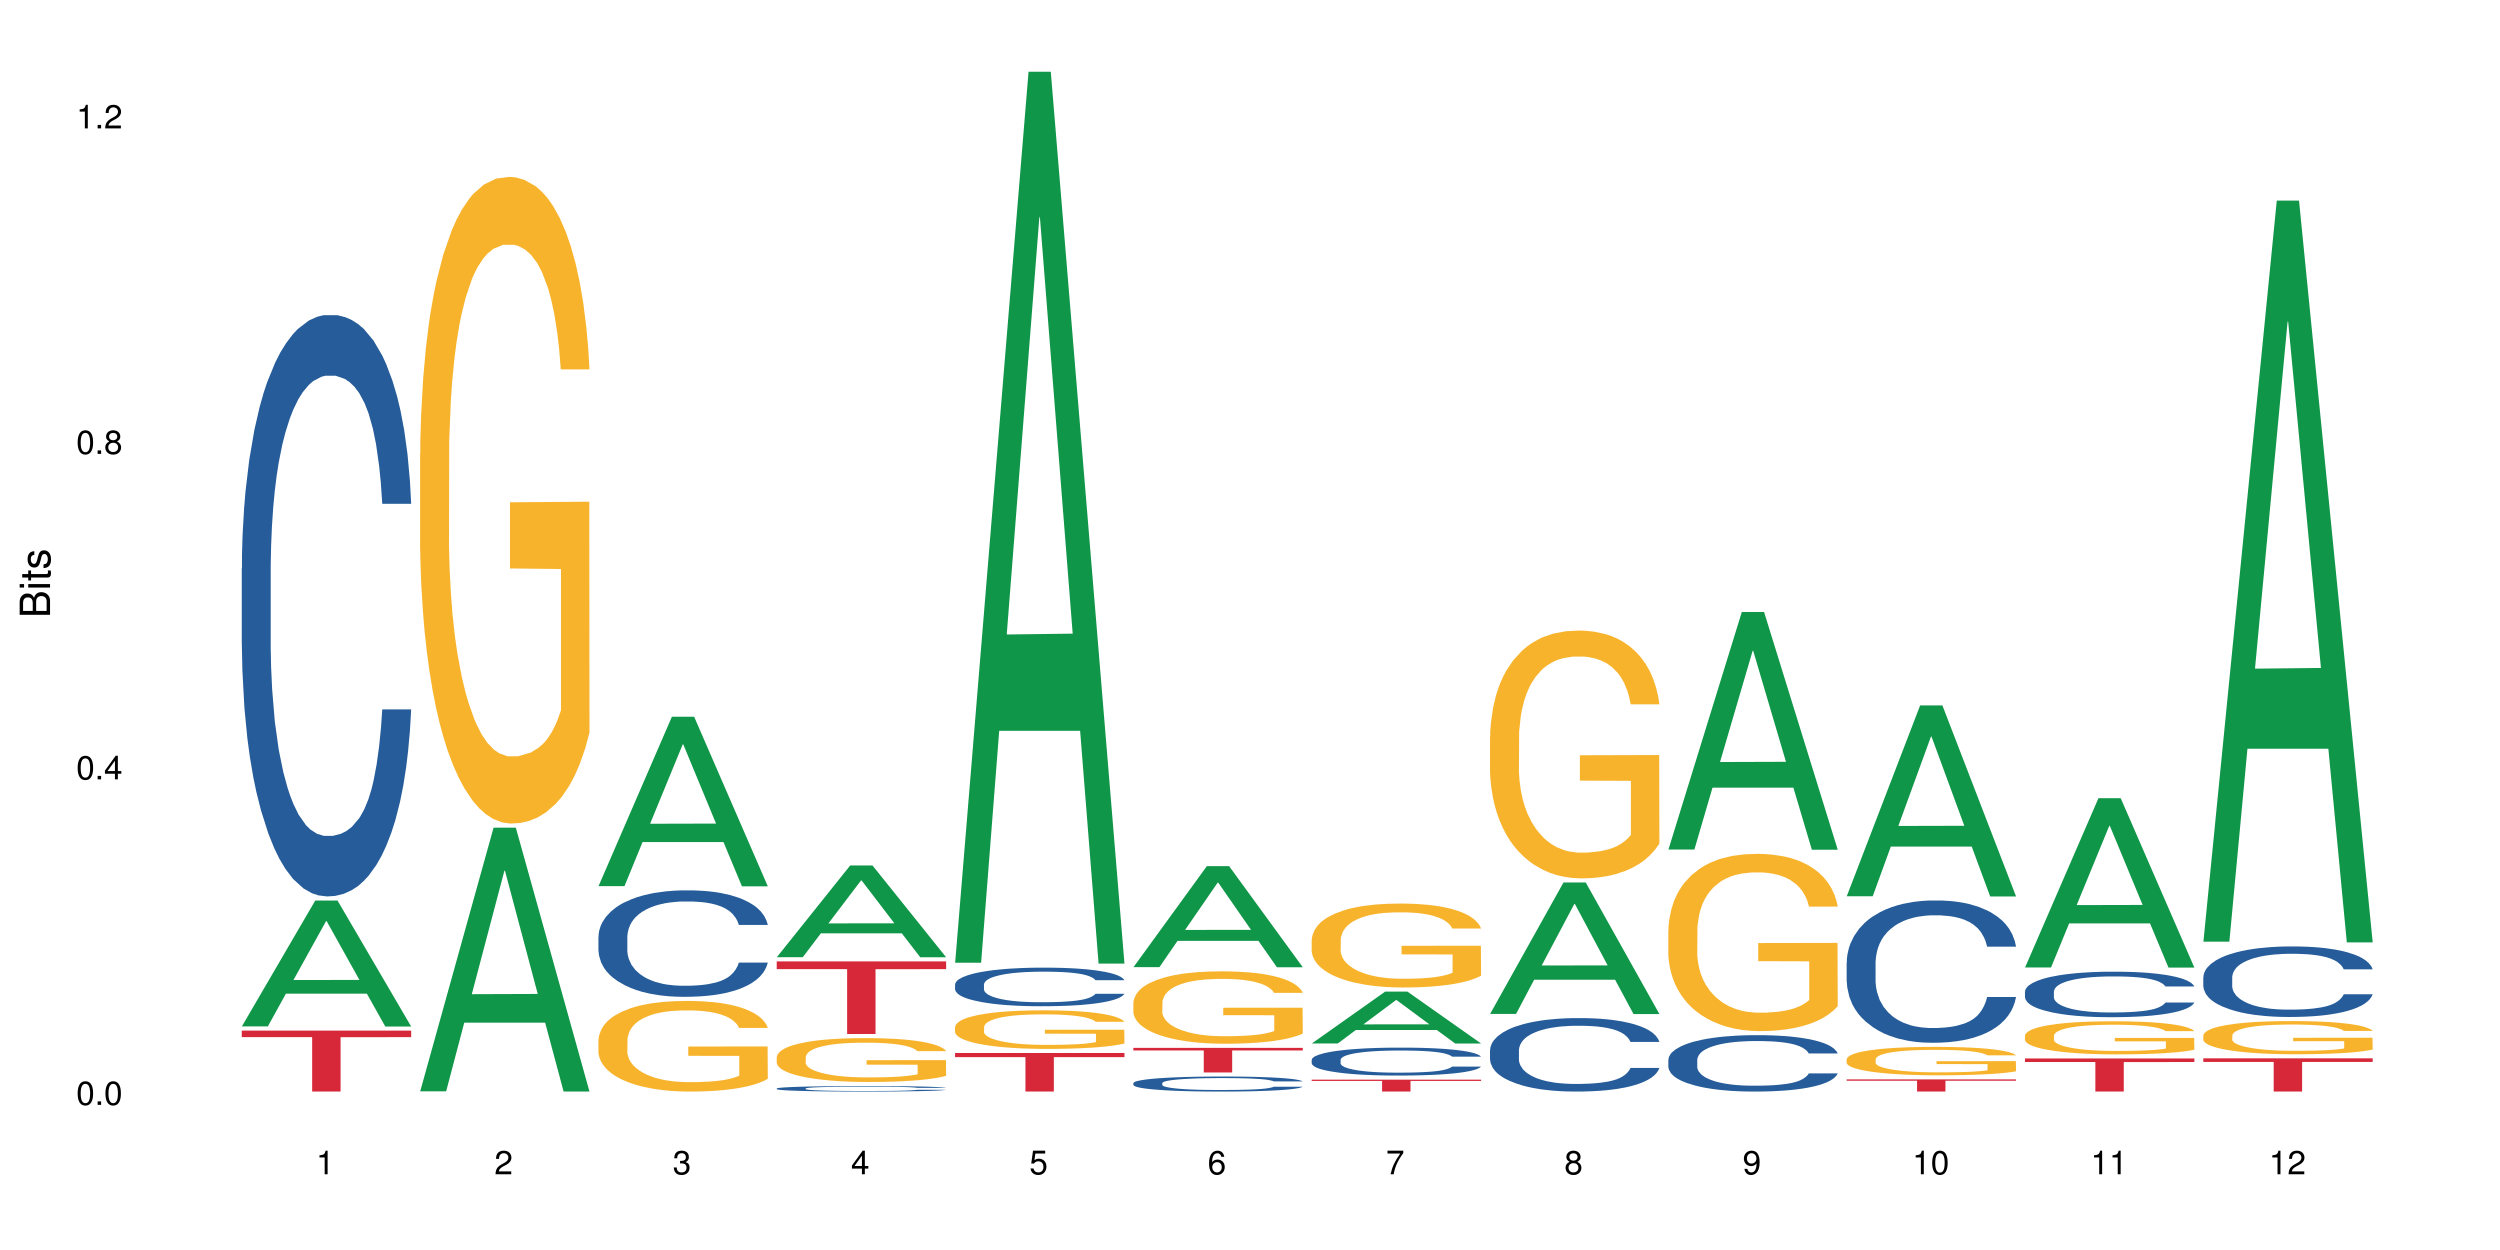 <?xml version="1.0" encoding="UTF-8"?>
<svg xmlns="http://www.w3.org/2000/svg" xmlns:xlink="http://www.w3.org/1999/xlink" width="720pt" height="360pt" viewBox="0 0 720 360" version="1.1">
<defs>
<g>
<symbol overflow="visible" id="glyph0-0">
<path style="stroke:none;" d=""/>
</symbol>
<symbol overflow="visible" id="glyph0-1">
<path style="stroke:none;" d="M 2.641 -6.797 C 2 -6.797 1.422 -6.531 1.078 -6.047 C 0.641 -5.453 0.406 -4.547 0.406 -3.297 C 0.406 -1 1.188 0.219 2.641 0.219 C 4.078 0.219 4.859 -1 4.859 -3.234 C 4.859 -4.562 4.656 -5.438 4.203 -6.047 C 3.844 -6.531 3.281 -6.797 2.641 -6.797 Z M 2.641 -6.047 C 3.547 -6.047 4 -5.125 4 -3.312 C 4 -1.375 3.562 -0.484 2.625 -0.484 C 1.734 -0.484 1.281 -1.422 1.281 -3.281 C 1.281 -5.141 1.734 -6.047 2.641 -6.047 Z M 2.641 -6.047 "/>
</symbol>
<symbol overflow="visible" id="glyph0-2">
<path style="stroke:none;" d="M 1.828 -1 L 0.828 -1 L 0.828 0 L 1.828 0 Z M 1.828 -1 "/>
</symbol>
<symbol overflow="visible" id="glyph0-3">
<path style="stroke:none;" d="M 3.141 -1.625 L 3.141 0 L 3.984 0 L 3.984 -1.625 L 4.984 -1.625 L 4.984 -2.391 L 3.984 -2.391 L 3.984 -6.797 L 3.359 -6.797 L 0.266 -2.516 L 0.266 -1.625 Z M 3.141 -2.391 L 1 -2.391 L 3.141 -5.359 Z M 3.141 -2.391 "/>
</symbol>
<symbol overflow="visible" id="glyph0-4">
<path style="stroke:none;" d="M 3.75 -3.578 C 4.453 -4 4.688 -4.344 4.688 -4.984 C 4.688 -6.047 3.844 -6.797 2.641 -6.797 C 1.438 -6.797 0.594 -6.047 0.594 -4.984 C 0.594 -4.359 0.828 -4.016 1.516 -3.578 C 0.734 -3.203 0.359 -2.641 0.359 -1.891 C 0.359 -0.641 1.297 0.219 2.641 0.219 C 3.984 0.219 4.922 -0.641 4.922 -1.875 C 4.922 -2.641 4.531 -3.203 3.75 -3.578 Z M 2.641 -6.047 C 3.359 -6.047 3.812 -5.625 3.812 -4.969 C 3.812 -4.344 3.344 -3.922 2.641 -3.922 C 1.922 -3.922 1.453 -4.344 1.453 -4.984 C 1.453 -5.625 1.922 -6.047 2.641 -6.047 Z M 2.641 -3.203 C 3.484 -3.203 4.062 -2.672 4.062 -1.875 C 4.062 -1.062 3.484 -0.531 2.625 -0.531 C 1.797 -0.531 1.219 -1.078 1.219 -1.875 C 1.219 -2.672 1.797 -3.203 2.641 -3.203 Z M 2.641 -3.203 "/>
</symbol>
<symbol overflow="visible" id="glyph0-5">
<path style="stroke:none;" d="M 2.484 -4.844 L 2.484 0 L 3.328 0 L 3.328 -6.797 L 2.766 -6.797 C 2.469 -5.75 2.281 -5.609 0.984 -5.453 L 0.984 -4.844 Z M 2.484 -4.844 "/>
</symbol>
<symbol overflow="visible" id="glyph0-6">
<path style="stroke:none;" d="M 4.859 -0.828 L 1.281 -0.828 C 1.359 -1.391 1.672 -1.75 2.5 -2.234 L 3.469 -2.75 C 4.406 -3.266 4.906 -3.969 4.906 -4.812 C 4.906 -5.375 4.672 -5.906 4.266 -6.266 C 3.859 -6.625 3.375 -6.797 2.719 -6.797 C 1.859 -6.797 1.219 -6.5 0.844 -5.922 C 0.609 -5.562 0.5 -5.125 0.484 -4.438 L 1.328 -4.438 C 1.359 -4.906 1.406 -5.188 1.531 -5.406 C 1.75 -5.812 2.188 -6.062 2.703 -6.062 C 3.469 -6.062 4.031 -5.516 4.031 -4.781 C 4.031 -4.25 3.719 -3.797 3.125 -3.438 L 2.234 -2.938 C 0.812 -2.141 0.406 -1.5 0.328 0 L 4.859 0 Z M 4.859 -0.828 "/>
</symbol>
<symbol overflow="visible" id="glyph0-7">
<path style="stroke:none;" d="M 2.125 -3.125 L 2.578 -3.125 C 3.516 -3.125 3.984 -2.703 3.984 -1.891 C 3.984 -1.031 3.469 -0.531 2.578 -0.531 C 1.656 -0.531 1.203 -0.984 1.156 -1.969 L 0.312 -1.969 C 0.344 -1.422 0.438 -1.078 0.609 -0.766 C 0.953 -0.109 1.625 0.219 2.547 0.219 C 3.953 0.219 4.859 -0.609 4.859 -1.906 C 4.859 -2.766 4.516 -3.25 3.703 -3.516 C 4.344 -3.766 4.656 -4.25 4.656 -4.938 C 4.656 -6.109 3.875 -6.797 2.578 -6.797 C 1.203 -6.797 0.484 -6.047 0.453 -4.609 L 1.297 -4.609 C 1.312 -5.016 1.344 -5.25 1.453 -5.453 C 1.641 -5.828 2.062 -6.062 2.594 -6.062 C 3.344 -6.062 3.797 -5.625 3.797 -4.906 C 3.797 -4.422 3.609 -4.141 3.25 -3.984 C 3.016 -3.891 2.719 -3.844 2.125 -3.844 Z M 2.125 -3.125 "/>
</symbol>
<symbol overflow="visible" id="glyph0-8">
<path style="stroke:none;" d="M 4.562 -6.797 L 1.062 -6.797 L 0.547 -3.094 L 1.328 -3.094 C 1.719 -3.562 2.047 -3.734 2.578 -3.734 C 3.484 -3.734 4.062 -3.109 4.062 -2.094 C 4.062 -1.125 3.484 -0.531 2.578 -0.531 C 1.828 -0.531 1.375 -0.906 1.188 -1.672 L 0.328 -1.672 C 0.453 -1.109 0.547 -0.844 0.75 -0.594 C 1.125 -0.078 1.828 0.219 2.594 0.219 C 3.969 0.219 4.922 -0.781 4.922 -2.219 C 4.922 -3.562 4.031 -4.484 2.719 -4.484 C 2.25 -4.484 1.859 -4.359 1.469 -4.062 L 1.734 -5.969 L 4.562 -5.969 Z M 4.562 -6.797 "/>
</symbol>
<symbol overflow="visible" id="glyph0-9">
<path style="stroke:none;" d="M 4.781 -5.031 C 4.609 -6.141 3.891 -6.797 2.844 -6.797 C 2.094 -6.797 1.422 -6.438 1.031 -5.828 C 0.609 -5.172 0.406 -4.344 0.406 -3.094 C 0.406 -1.953 0.578 -1.234 0.984 -0.625 C 1.359 -0.078 1.953 0.219 2.703 0.219 C 3.984 0.219 4.922 -0.734 4.922 -2.078 C 4.922 -3.344 4.062 -4.234 2.844 -4.234 C 2.172 -4.234 1.641 -3.969 1.281 -3.469 C 1.281 -5.125 1.828 -6.047 2.797 -6.047 C 3.391 -6.047 3.797 -5.672 3.938 -5.031 Z M 2.734 -3.484 C 3.547 -3.484 4.062 -2.922 4.062 -2 C 4.062 -1.156 3.484 -0.531 2.703 -0.531 C 1.922 -0.531 1.328 -1.188 1.328 -2.047 C 1.328 -2.891 1.906 -3.484 2.734 -3.484 Z M 2.734 -3.484 "/>
</symbol>
<symbol overflow="visible" id="glyph0-10">
<path style="stroke:none;" d="M 4.984 -6.797 L 0.438 -6.797 L 0.438 -5.969 L 4.109 -5.969 C 2.5 -3.656 1.828 -2.234 1.328 0 L 2.219 0 C 2.594 -2.172 3.453 -4.047 4.984 -6.094 Z M 4.984 -6.797 "/>
</symbol>
<symbol overflow="visible" id="glyph0-11">
<path style="stroke:none;" d="M 0.516 -1.547 C 0.672 -0.438 1.406 0.219 2.438 0.219 C 3.188 0.219 3.859 -0.141 4.266 -0.75 C 4.688 -1.406 4.891 -2.25 4.891 -3.484 C 4.891 -4.625 4.703 -5.359 4.312 -5.953 C 3.938 -6.5 3.344 -6.797 2.594 -6.797 C 1.297 -6.797 0.359 -5.844 0.359 -4.516 C 0.359 -3.25 1.234 -2.344 2.453 -2.344 C 3.094 -2.344 3.562 -2.578 4.016 -3.109 C 4 -1.453 3.469 -0.531 2.5 -0.531 C 1.906 -0.531 1.484 -0.906 1.359 -1.547 Z M 2.578 -6.062 C 3.375 -6.062 3.969 -5.406 3.969 -4.531 C 3.969 -3.688 3.375 -3.094 2.547 -3.094 C 1.734 -3.094 1.234 -3.672 1.234 -4.578 C 1.234 -5.438 1.797 -6.062 2.578 -6.062 Z M 2.578 -6.062 "/>
</symbol>
<symbol overflow="visible" id="glyph1-0">
<path style="stroke:none;" d=""/>
</symbol>
<symbol overflow="visible" id="glyph1-1">
<path style="stroke:none;" d="M 0 -0.953 L 0 -4.891 C 0 -5.719 -0.234 -6.344 -0.734 -6.797 C -1.188 -7.234 -1.812 -7.469 -2.5 -7.469 C -3.547 -7.469 -4.188 -7 -4.625 -5.875 C -4.984 -6.672 -5.641 -7.094 -6.531 -7.094 C -7.156 -7.094 -7.734 -6.859 -8.141 -6.391 C -8.562 -5.938 -8.75 -5.344 -8.75 -4.5 L -8.75 -0.953 Z M -4.984 -2.062 L -7.766 -2.062 L -7.766 -4.219 C -7.766 -4.844 -7.688 -5.203 -7.453 -5.5 C -7.219 -5.812 -6.859 -5.969 -6.375 -5.969 C -5.906 -5.969 -5.531 -5.812 -5.297 -5.5 C -5.062 -5.203 -4.984 -4.844 -4.984 -4.219 Z M -0.984 -2.062 L -4 -2.062 L -4 -4.781 C -4 -5.328 -3.859 -5.688 -3.578 -5.953 C -3.297 -6.219 -2.922 -6.359 -2.484 -6.359 C -2.062 -6.359 -1.688 -6.219 -1.406 -5.953 C -1.109 -5.688 -0.984 -5.328 -0.984 -4.781 Z M -0.984 -2.062 "/>
</symbol>
<symbol overflow="visible" id="glyph1-2">
<path style="stroke:none;" d="M -6.281 -1.797 L -6.281 -0.797 L 0 -0.797 L 0 -1.797 Z M -8.75 -1.797 L -8.75 -0.797 L -7.484 -0.797 L -7.484 -1.797 Z M -8.75 -1.797 "/>
</symbol>
<symbol overflow="visible" id="glyph1-3">
<path style="stroke:none;" d="M -6.281 -3.047 L -6.281 -2.016 L -8.016 -2.016 L -8.016 -1.016 L -6.281 -1.016 L -6.281 -0.172 L -5.469 -0.172 L -5.469 -1.016 L -0.719 -1.016 C -0.078 -1.016 0.281 -1.453 0.281 -2.234 C 0.281 -2.469 0.25 -2.719 0.188 -3.047 L -0.641 -3.047 C -0.609 -2.922 -0.594 -2.766 -0.594 -2.562 C -0.594 -2.141 -0.719 -2.016 -1.156 -2.016 L -5.469 -2.016 L -5.469 -3.047 Z M -6.281 -3.047 "/>
</symbol>
<symbol overflow="visible" id="glyph1-4">
<path style="stroke:none;" d="M -4.531 -5.25 C -5.766 -5.25 -6.469 -4.422 -6.469 -2.969 C -6.469 -1.516 -5.719 -0.562 -4.547 -0.562 C -3.562 -0.562 -3.094 -1.062 -2.734 -2.562 L -2.516 -3.484 C -2.344 -4.188 -2.094 -4.469 -1.625 -4.469 C -1.047 -4.469 -0.641 -3.875 -0.641 -3 C -0.641 -2.453 -0.797 -2 -1.062 -1.75 C -1.25 -1.594 -1.422 -1.531 -1.875 -1.469 L -1.875 -0.406 C -0.422 -0.453 0.281 -1.266 0.281 -2.922 C 0.281 -4.5 -0.5 -5.516 -1.719 -5.516 C -2.656 -5.516 -3.172 -4.984 -3.469 -3.734 L -3.703 -2.766 C -3.891 -1.953 -4.156 -1.609 -4.594 -1.609 C -5.172 -1.609 -5.547 -2.125 -5.547 -2.938 C -5.547 -3.75 -5.203 -4.172 -4.531 -4.203 Z M -4.531 -5.25 "/>
</symbol>
</g>
</defs>
<g id="surface6011">
<rect x="0" y="0" width="720" height="360" style="fill:rgb(100%,100%,100%);fill-opacity:1;stroke:none;"/>
<path style=" stroke:none;fill-rule:nonzero;fill:rgb(6.275%,58.824%,28.235%);fill-opacity:1;" d="M 69.629 295.605 L 69.68 295.57 L 90.793 259.355 L 97.203 259.355 L 118.418 295.641 L 110.965 295.641 L 105.648 286.168 L 82.348 286.168 L 77.137 295.605 L 69.629 295.605 L 84.59 282.25 L 103.512 282.215 L 94.074 265.285 L 93.973 265.25 L 93.867 265.352 L 84.535 282.215 L 84.59 282.25 Z M 69.629 295.605 "/>
<path style=" stroke:none;fill-rule:nonzero;fill:rgb(14.51%,36.078%,60%);fill-opacity:1;" d="M 69.629 163.609 L 69.688 163.457 L 69.688 159.785 L 69.867 153.969 L 70.285 146.625 L 70.699 141.574 L 71.77 132.547 L 73.258 123.824 L 74.805 117.094 L 75.938 113.113 L 76.949 110.055 L 79.27 104.391 L 80.754 101.484 L 82.363 98.883 L 84.324 96.281 L 85.754 94.75 L 88.965 92.305 L 91.348 91.23 L 93.191 90.773 L 97.176 90.773 L 99.559 91.387 L 101.281 92.148 L 103.188 93.375 L 104.793 94.75 L 107.59 98.117 L 110.09 102.402 L 111.219 104.852 L 113.004 109.594 L 114.371 114.184 L 115.324 118.164 L 116.395 123.824 L 117.348 130.711 L 118.062 138.516 L 118.418 145.094 L 110.09 145.094 L 109.672 138.973 L 109.195 134.23 L 108.305 127.957 L 107.41 123.52 L 106.16 119.082 L 105.031 116.176 L 103.484 113.266 L 102.117 111.43 L 100.688 110.055 L 99.32 109.137 L 96.699 108.219 L 93.668 108.219 L 92.535 108.523 L 90.215 109.746 L 88.965 110.82 L 87.18 112.961 L 85.934 114.949 L 84.445 118.012 L 83.434 120.613 L 82.184 124.59 L 81.289 128.109 L 80.281 133.16 L 79.684 136.984 L 79.148 141.27 L 78.672 146.32 L 78.316 151.676 L 78.078 157.336 L 77.961 162.844 L 77.961 186.562 L 78.078 192.07 L 78.375 198.5 L 79.148 207.832 L 80.281 215.941 L 81.59 222.371 L 82.84 226.961 L 83.551 229.102 L 84.504 231.551 L 85.992 234.613 L 88.133 237.672 L 89.383 238.895 L 91.285 240.121 L 93.25 240.73 L 95.867 240.73 L 98.188 240.121 L 99.734 239.355 L 101.344 238.129 L 103.543 235.531 L 104.91 233.082 L 106.102 230.172 L 106.996 227.266 L 107.59 224.816 L 108.48 220.074 L 109.195 214.871 L 109.73 209.516 L 110.09 204.312 L 118.418 204.312 L 118.062 210.434 L 117.523 216.402 L 116.988 220.84 L 116.156 226.195 L 115.203 230.938 L 113.836 236.293 L 112.707 239.812 L 111.219 243.641 L 109.852 246.547 L 108.363 249.148 L 106.16 252.207 L 104.734 253.738 L 103.188 255.117 L 101.344 256.34 L 99.02 257.41 L 96.523 258.023 L 94.203 258.176 L 91.703 257.871 L 89.859 257.258 L 87.418 255.883 L 84.387 253.125 L 82.184 250.219 L 80.457 247.312 L 78.969 244.25 L 77.305 240.121 L 75.164 233.387 L 73.855 228.184 L 72.961 223.898 L 71.949 217.934 L 71.234 212.578 L 70.402 204.008 L 69.809 193.145 L 69.629 184.727 Z M 69.629 163.609 "/>
<path style=" stroke:none;fill-rule:nonzero;fill:rgb(83.922%,15.686%,22.353%);fill-opacity:1;" d="M 69.629 296.82 L 118.418 296.82 L 118.418 298.699 L 98.086 298.715 L 98.086 314.371 L 89.902 314.371 L 89.902 298.73 L 89.785 298.699 L 69.629 298.699 Z M 69.629 296.82 "/>
<path style=" stroke:none;fill-rule:nonzero;fill:rgb(6.275%,58.824%,28.235%);fill-opacity:1;" d="M 120.984 314.301 L 121.039 314.227 L 142.148 238.371 L 148.559 238.371 L 169.773 314.371 L 162.32 314.371 L 157.004 294.531 L 133.703 294.531 L 128.492 314.301 L 120.984 314.301 L 135.945 286.324 L 154.867 286.254 L 145.434 250.789 L 145.328 250.715 L 145.223 250.93 L 135.895 286.254 L 135.945 286.324 Z M 120.984 314.301 "/>
<path style=" stroke:none;fill-rule:nonzero;fill:rgb(96.863%,70.196%,16.863%);fill-opacity:1;" d="M 120.984 130.711 L 121.047 130.543 L 121.047 127.141 L 121.281 119.484 L 121.879 108.938 L 122.652 100.266 L 123.484 93.461 L 124.02 89.887 L 124.914 84.785 L 125.688 81.043 L 127.648 73.391 L 130.148 66.246 L 131.516 63.184 L 133.062 60.293 L 135.266 57.059 L 136.277 55.867 L 139.371 53.148 L 142.883 51.445 L 146.75 50.938 L 148.535 51.105 L 150.973 51.785 L 154.305 53.656 L 156.207 55.359 L 157.695 57.059 L 159.242 59.27 L 161.148 62.672 L 162.934 66.754 L 164.359 70.836 L 165.789 75.941 L 166.977 81.383 L 167.988 87.336 L 168.883 94.48 L 169.418 100.434 L 169.773 106.387 L 161.504 106.387 L 161.027 100.434 L 160.492 95.84 L 159.602 90.23 L 158.707 86.145 L 157.816 82.914 L 156.148 78.492 L 154.723 75.77 L 152.938 73.391 L 151.211 71.859 L 149.246 70.836 L 148.059 70.496 L 144.902 70.496 L 142.047 71.688 L 140.383 73.051 L 139.191 74.41 L 137.527 76.961 L 136.516 79.004 L 135.918 80.363 L 134.133 85.637 L 132.945 90.398 L 132.289 93.629 L 131.457 98.734 L 130.863 103.324 L 130.207 110.129 L 129.852 115.234 L 129.375 126.801 L 129.316 157.418 L 129.492 163.879 L 129.852 170.855 L 130.328 176.977 L 131.039 183.441 L 131.754 188.375 L 133.004 195.008 L 134.074 199.43 L 134.906 202.32 L 136.516 206.914 L 137.168 208.445 L 138.715 211.508 L 140.324 213.887 L 142.285 215.93 L 143.773 216.949 L 146.152 217.801 L 149.188 217.801 L 152.758 216.781 L 155.02 215.418 L 156.566 214.059 L 157.578 212.867 L 158.828 210.996 L 159.719 209.297 L 160.551 207.426 L 161.562 204.531 L 161.562 163.879 L 146.867 163.711 L 146.867 144.66 L 169.715 144.488 L 169.773 210.996 L 168.523 215.59 L 166.977 220.012 L 165.492 223.414 L 163.941 226.305 L 161.742 229.539 L 159.957 231.578 L 157.219 233.961 L 154.723 235.492 L 152.102 236.512 L 149.781 237.023 L 147.047 237.191 L 144.605 236.852 L 141.988 235.832 L 139.906 234.469 L 138.004 232.77 L 136.098 230.559 L 133.719 226.984 L 132.172 224.094 L 130.566 220.523 L 128.957 216.27 L 127.531 211.676 L 126.578 208.105 L 125.625 204.023 L 124.613 198.922 L 123.664 193.137 L 122.949 187.863 L 122.293 181.91 L 121.82 176.297 L 121.344 168.645 L 121.105 162.52 L 120.984 157.246 Z M 120.984 130.711 "/>
<path style=" stroke:none;fill-rule:nonzero;fill:rgb(6.275%,58.824%,28.235%);fill-opacity:1;" d="M 172.344 255.215 L 172.395 255.168 L 193.504 206.422 L 199.914 206.422 L 221.129 255.258 L 213.676 255.258 L 208.359 242.512 L 185.059 242.512 L 179.848 255.215 L 172.344 255.215 L 187.301 237.238 L 206.223 237.191 L 196.789 214.402 L 196.684 214.355 L 196.578 214.492 L 187.25 237.191 L 187.301 237.238 Z M 172.344 255.215 "/>
<path style=" stroke:none;fill-rule:nonzero;fill:rgb(14.51%,36.078%,60%);fill-opacity:1;" d="M 172.344 269.773 L 172.402 269.746 L 172.402 269.074 L 172.578 268.008 L 172.996 266.664 L 173.414 265.742 L 174.484 264.086 L 175.973 262.492 L 177.52 261.258 L 178.648 260.531 L 179.66 259.969 L 181.98 258.934 L 183.469 258.398 L 185.074 257.922 L 187.039 257.449 L 188.465 257.168 L 191.68 256.719 L 194.059 256.523 L 195.902 256.438 L 199.891 256.438 L 202.27 256.551 L 203.996 256.691 L 205.898 256.914 L 207.504 257.168 L 210.301 257.785 L 212.801 258.566 L 213.93 259.016 L 215.715 259.887 L 217.086 260.727 L 218.035 261.453 L 219.109 262.492 L 220.059 263.75 L 220.773 265.18 L 221.129 266.383 L 212.801 266.383 L 212.383 265.266 L 211.906 264.395 L 211.016 263.246 L 210.125 262.434 L 208.875 261.621 L 207.742 261.09 L 206.195 260.559 L 204.828 260.223 L 203.398 259.969 L 202.031 259.801 L 199.414 259.633 L 196.379 259.633 L 195.25 259.688 L 192.93 259.914 L 191.68 260.109 L 189.895 260.5 L 188.645 260.867 L 187.156 261.426 L 186.145 261.902 L 184.895 262.629 L 184.004 263.273 L 182.992 264.199 L 182.398 264.898 L 181.863 265.684 L 181.387 266.609 L 181.027 267.59 L 180.789 268.625 L 180.672 269.633 L 180.672 273.977 L 180.789 274.984 L 181.09 276.164 L 181.863 277.871 L 182.992 279.355 L 184.301 280.531 L 185.551 281.375 L 186.266 281.766 L 187.215 282.215 L 188.703 282.773 L 190.848 283.336 L 192.094 283.559 L 194 283.781 L 195.961 283.895 L 198.582 283.895 L 200.902 283.781 L 202.449 283.641 L 204.055 283.418 L 206.258 282.941 L 207.625 282.492 L 208.812 281.961 L 209.707 281.43 L 210.301 280.98 L 211.195 280.113 L 211.906 279.16 L 212.445 278.18 L 212.801 277.227 L 221.129 277.227 L 220.773 278.348 L 220.238 279.441 L 219.703 280.254 L 218.871 281.234 L 217.918 282.102 L 216.551 283.082 L 215.418 283.727 L 213.93 284.426 L 212.562 284.961 L 211.074 285.438 L 208.875 285.996 L 207.445 286.277 L 205.898 286.527 L 204.055 286.754 L 201.734 286.949 L 199.234 287.059 L 196.914 287.09 L 194.414 287.031 L 192.57 286.922 L 190.133 286.668 L 187.098 286.164 L 184.895 285.633 L 183.172 285.098 L 181.684 284.539 L 180.016 283.781 L 177.875 282.551 L 176.566 281.598 L 175.672 280.812 L 174.664 279.719 L 173.949 278.738 L 173.117 277.172 L 172.52 275.184 L 172.344 273.641 Z M 172.344 269.773 "/>
<path style=" stroke:none;fill-rule:nonzero;fill:rgb(96.863%,70.196%,16.863%);fill-opacity:1;" d="M 172.344 299.449 L 172.402 299.426 L 172.402 298.949 L 172.641 297.875 L 173.234 296.398 L 174.008 295.18 L 174.84 294.227 L 175.375 293.727 L 176.27 293.012 L 177.043 292.488 L 179.004 291.414 L 181.504 290.414 L 182.875 289.984 L 184.422 289.578 L 186.621 289.125 L 187.633 288.961 L 190.727 288.578 L 194.238 288.34 L 198.105 288.27 L 199.891 288.293 L 202.328 288.387 L 205.66 288.648 L 207.566 288.887 L 209.051 289.125 L 210.598 289.438 L 212.504 289.914 L 214.289 290.484 L 215.715 291.059 L 217.145 291.773 L 218.336 292.535 L 219.344 293.371 L 220.238 294.371 L 220.773 295.203 L 221.129 296.039 L 212.859 296.039 L 212.383 295.203 L 211.848 294.562 L 210.957 293.773 L 210.062 293.203 L 209.172 292.75 L 207.504 292.129 L 206.078 291.75 L 204.293 291.414 L 202.566 291.199 L 200.605 291.059 L 199.414 291.008 L 196.262 291.008 L 193.402 291.176 L 191.738 291.367 L 190.547 291.559 L 188.883 291.914 L 187.871 292.203 L 187.277 292.391 L 185.492 293.133 L 184.301 293.797 L 183.648 294.25 L 182.812 294.965 L 182.219 295.609 L 181.562 296.562 L 181.207 297.277 L 180.73 298.898 L 180.672 303.191 L 180.852 304.098 L 181.207 305.074 L 181.684 305.934 L 182.398 306.836 L 183.109 307.527 L 184.359 308.457 L 185.43 309.078 L 186.266 309.484 L 187.871 310.129 L 188.527 310.344 L 190.074 310.77 L 191.68 311.105 L 193.641 311.391 L 195.129 311.535 L 197.508 311.652 L 200.543 311.652 L 204.113 311.512 L 206.375 311.32 L 207.922 311.129 L 208.934 310.961 L 210.184 310.699 L 211.074 310.461 L 211.906 310.199 L 212.918 309.793 L 212.918 304.098 L 198.223 304.074 L 198.223 301.402 L 221.07 301.379 L 221.129 310.699 L 219.883 311.344 L 218.336 311.965 L 216.848 312.441 L 215.301 312.844 L 213.098 313.297 L 211.312 313.586 L 208.578 313.918 L 206.078 314.133 L 203.461 314.273 L 201.141 314.348 L 198.402 314.371 L 195.961 314.324 L 193.344 314.18 L 191.262 313.988 L 189.359 313.75 L 187.453 313.441 L 185.074 312.941 L 183.527 312.535 L 181.922 312.035 L 180.316 311.438 L 178.887 310.797 L 177.934 310.293 L 176.984 309.723 L 175.973 309.008 L 175.02 308.195 L 174.305 307.457 L 173.652 306.625 L 173.176 305.836 L 172.699 304.766 L 172.461 303.906 L 172.344 303.168 Z M 172.344 299.449 "/>
<path style=" stroke:none;fill-rule:nonzero;fill:rgb(6.275%,58.824%,28.235%);fill-opacity:1;" d="M 223.699 275.672 L 223.75 275.645 L 244.859 249.25 L 251.273 249.25 L 272.488 275.695 L 265.031 275.695 L 259.715 268.793 L 236.418 268.793 L 231.203 275.672 L 223.699 275.672 L 238.656 265.938 L 257.578 265.91 L 248.145 253.57 L 248.039 253.547 L 247.938 253.621 L 238.605 265.91 L 238.656 265.938 Z M 223.699 275.672 "/>
<path style=" stroke:none;fill-rule:nonzero;fill:rgb(14.51%,36.078%,60%);fill-opacity:1;" d="M 223.699 313.477 L 223.758 313.477 L 223.758 313.441 L 223.938 313.387 L 224.352 313.316 L 224.77 313.27 L 225.84 313.184 L 227.328 313.102 L 228.875 313.035 L 230.004 313 L 231.016 312.969 L 233.336 312.918 L 234.824 312.891 L 236.43 312.863 L 238.395 312.84 L 239.82 312.824 L 243.035 312.801 L 245.414 312.793 L 247.258 312.789 L 251.246 312.789 L 253.625 312.793 L 255.352 312.801 L 257.254 312.812 L 258.863 312.824 L 261.656 312.855 L 264.156 312.898 L 265.289 312.922 L 267.074 312.965 L 268.441 313.008 L 269.395 313.047 L 270.465 313.102 L 271.414 313.164 L 272.129 313.238 L 272.488 313.301 L 264.156 313.301 L 263.742 313.242 L 263.266 313.199 L 262.371 313.141 L 261.48 313.098 L 260.23 313.055 L 259.102 313.027 L 257.551 313 L 256.184 312.984 L 254.758 312.969 L 253.387 312.961 L 250.77 312.953 L 247.734 312.953 L 246.605 312.957 L 244.285 312.969 L 243.035 312.977 L 241.25 312.996 L 240 313.016 L 238.512 313.047 L 237.5 313.07 L 236.254 313.109 L 235.359 313.141 L 234.348 313.188 L 233.754 313.227 L 233.219 313.266 L 232.742 313.312 L 232.387 313.363 L 232.148 313.418 L 232.027 313.469 L 232.027 313.695 L 232.148 313.746 L 232.445 313.805 L 233.219 313.895 L 234.348 313.973 L 235.656 314.031 L 236.906 314.074 L 237.621 314.098 L 238.574 314.117 L 240.059 314.148 L 242.203 314.176 L 243.453 314.188 L 245.355 314.199 L 247.32 314.207 L 249.938 314.207 L 252.258 314.199 L 253.805 314.191 L 255.41 314.18 L 257.613 314.156 L 258.98 314.133 L 260.172 314.105 L 261.062 314.078 L 261.656 314.055 L 262.551 314.012 L 263.266 313.961 L 263.801 313.91 L 264.156 313.863 L 272.488 313.863 L 272.129 313.918 L 271.594 313.977 L 271.059 314.02 L 270.227 314.066 L 269.273 314.113 L 267.906 314.164 L 266.773 314.195 L 265.289 314.234 L 263.918 314.262 L 262.43 314.285 L 260.23 314.312 L 258.801 314.328 L 257.254 314.34 L 255.41 314.352 L 253.09 314.363 L 250.59 314.371 L 248.27 314.371 L 245.773 314.367 L 243.926 314.363 L 241.488 314.348 L 238.453 314.324 L 236.254 314.297 L 234.527 314.27 L 233.039 314.238 L 231.375 314.199 L 229.23 314.137 L 227.922 314.086 L 227.031 314.047 L 226.02 313.988 L 225.305 313.941 L 224.473 313.859 L 223.875 313.754 L 223.699 313.676 Z M 223.699 313.477 "/>
<path style=" stroke:none;fill-rule:nonzero;fill:rgb(96.863%,70.196%,16.863%);fill-opacity:1;" d="M 223.699 304.387 L 223.758 304.375 L 223.758 304.145 L 223.996 303.625 L 224.59 302.91 L 225.363 302.32 L 226.195 301.859 L 226.734 301.617 L 227.625 301.27 L 228.398 301.016 L 230.363 300.5 L 232.859 300.012 L 234.23 299.805 L 235.777 299.609 L 237.977 299.391 L 238.988 299.309 L 242.082 299.125 L 245.594 299.012 L 249.461 298.977 L 251.246 298.988 L 253.684 299.031 L 257.016 299.16 L 258.922 299.273 L 260.41 299.391 L 261.957 299.539 L 263.859 299.77 L 265.645 300.047 L 267.074 300.324 L 268.5 300.672 L 269.691 301.039 L 270.703 301.445 L 271.594 301.93 L 272.129 302.332 L 272.488 302.734 L 264.215 302.734 L 263.742 302.332 L 263.203 302.02 L 262.312 301.641 L 261.422 301.363 L 260.527 301.145 L 258.863 300.844 L 257.434 300.66 L 255.648 300.5 L 253.922 300.395 L 251.961 300.324 L 250.77 300.301 L 247.617 300.301 L 244.762 300.383 L 243.094 300.477 L 241.906 300.566 L 240.238 300.742 L 239.227 300.879 L 238.633 300.973 L 236.848 301.328 L 235.656 301.652 L 235.004 301.871 L 234.168 302.219 L 233.574 302.527 L 232.922 302.988 L 232.562 303.336 L 232.086 304.121 L 232.027 306.199 L 232.207 306.637 L 232.562 307.109 L 233.039 307.523 L 233.754 307.961 L 234.469 308.297 L 235.719 308.746 L 236.789 309.047 L 237.621 309.242 L 239.227 309.555 L 239.883 309.66 L 241.43 309.867 L 243.035 310.027 L 245 310.168 L 246.484 310.234 L 248.867 310.293 L 251.898 310.293 L 255.469 310.223 L 257.73 310.133 L 259.277 310.039 L 260.289 309.957 L 261.539 309.832 L 262.43 309.715 L 263.266 309.59 L 264.277 309.395 L 264.277 306.637 L 249.578 306.625 L 249.578 305.332 L 272.426 305.32 L 272.488 309.832 L 271.238 310.145 L 269.691 310.441 L 268.203 310.672 L 266.656 310.871 L 264.453 311.09 L 262.668 311.227 L 259.934 311.391 L 257.434 311.492 L 254.816 311.562 L 252.496 311.598 L 249.758 311.609 L 247.32 311.586 L 244.699 311.516 L 242.617 311.422 L 240.715 311.309 L 238.812 311.16 L 236.43 310.914 L 234.883 310.719 L 233.277 310.477 L 231.672 310.188 L 230.242 309.879 L 229.293 309.637 L 228.34 309.359 L 227.328 309.012 L 226.375 308.621 L 225.66 308.262 L 225.008 307.859 L 224.531 307.477 L 224.055 306.957 L 223.816 306.543 L 223.699 306.188 Z M 223.699 304.387 "/>
<path style=" stroke:none;fill-rule:nonzero;fill:rgb(83.922%,15.686%,22.353%);fill-opacity:1;" d="M 223.699 276.875 L 272.488 276.875 L 272.488 279.113 L 252.152 279.133 L 252.152 297.797 L 243.973 297.797 L 243.973 279.152 L 243.855 279.113 L 223.699 279.113 Z M 223.699 276.875 "/>
<path style=" stroke:none;fill-rule:nonzero;fill:rgb(6.275%,58.824%,28.235%);fill-opacity:1;" d="M 275.055 277.27 L 275.105 277.027 L 296.219 20.664 L 302.629 20.664 L 323.844 277.508 L 316.391 277.508 L 311.074 210.465 L 287.773 210.465 L 282.559 277.27 L 275.055 277.27 L 290.016 182.73 L 308.934 182.488 L 299.5 62.625 L 299.398 62.387 L 299.293 63.109 L 289.961 182.488 L 290.016 182.73 Z M 275.055 277.27 "/>
<path style=" stroke:none;fill-rule:nonzero;fill:rgb(14.51%,36.078%,60%);fill-opacity:1;" d="M 275.055 283.523 L 275.113 283.512 L 275.113 283.27 L 275.293 282.883 L 275.711 282.395 L 276.125 282.059 L 277.195 281.461 L 278.684 280.883 L 280.23 280.438 L 281.359 280.172 L 282.371 279.969 L 284.691 279.594 L 286.18 279.398 L 287.789 279.227 L 289.75 279.055 L 291.18 278.953 L 294.391 278.789 L 296.77 278.719 L 298.617 278.688 L 302.602 278.688 L 304.98 278.73 L 306.707 278.781 L 308.613 278.863 L 310.219 278.953 L 313.016 279.176 L 315.512 279.461 L 316.645 279.625 L 318.43 279.938 L 319.797 280.242 L 320.75 280.508 L 321.82 280.883 L 322.773 281.34 L 323.484 281.855 L 323.844 282.293 L 315.512 282.293 L 315.098 281.887 L 314.621 281.574 L 313.727 281.156 L 312.836 280.863 L 311.586 280.566 L 310.457 280.375 L 308.91 280.184 L 307.539 280.059 L 306.113 279.969 L 304.742 279.906 L 302.125 279.848 L 299.09 279.848 L 297.961 279.867 L 295.641 279.949 L 294.391 280.02 L 292.605 280.16 L 291.355 280.293 L 289.871 280.496 L 288.859 280.668 L 287.609 280.934 L 286.715 281.168 L 285.703 281.5 L 285.109 281.754 L 284.574 282.039 L 284.098 282.375 L 283.742 282.73 L 283.504 283.105 L 283.383 283.473 L 283.383 285.047 L 283.504 285.41 L 283.801 285.836 L 284.574 286.457 L 285.703 286.996 L 287.012 287.422 L 288.262 287.727 L 288.977 287.867 L 289.93 288.031 L 291.418 288.234 L 293.559 288.438 L 294.809 288.516 L 296.711 288.598 L 298.676 288.641 L 301.293 288.641 L 303.613 288.598 L 305.16 288.547 L 306.766 288.465 L 308.969 288.293 L 310.336 288.133 L 311.527 287.938 L 312.418 287.746 L 313.016 287.582 L 313.906 287.27 L 314.621 286.922 L 315.156 286.566 L 315.512 286.223 L 323.844 286.223 L 323.484 286.629 L 322.949 287.023 L 322.414 287.32 L 321.582 287.676 L 320.629 287.988 L 319.262 288.344 L 318.133 288.578 L 316.645 288.832 L 315.273 289.023 L 313.789 289.199 L 311.586 289.402 L 310.16 289.504 L 308.613 289.594 L 306.766 289.676 L 304.445 289.746 L 301.949 289.785 L 299.629 289.797 L 297.129 289.777 L 295.285 289.734 L 292.844 289.645 L 289.809 289.461 L 287.609 289.27 L 285.883 289.074 L 284.395 288.871 L 282.73 288.598 L 280.586 288.152 L 279.277 287.809 L 278.387 287.523 L 277.375 287.125 L 276.66 286.77 L 275.828 286.203 L 275.234 285.48 L 275.055 284.922 Z M 275.055 283.523 "/>
<path style=" stroke:none;fill-rule:nonzero;fill:rgb(96.863%,70.196%,16.863%);fill-opacity:1;" d="M 275.055 295.734 L 275.113 295.723 L 275.113 295.52 L 275.352 295.062 L 275.945 294.434 L 276.719 293.918 L 277.555 293.512 L 278.09 293.301 L 278.98 292.996 L 279.754 292.773 L 281.719 292.316 L 284.219 291.891 L 285.586 291.707 L 287.133 291.535 L 289.336 291.34 L 290.344 291.27 L 293.438 291.109 L 296.949 291.008 L 300.816 290.977 L 302.602 290.988 L 305.043 291.027 L 308.375 291.137 L 310.277 291.238 L 311.766 291.34 L 313.312 291.473 L 315.215 291.676 L 317 291.918 L 318.43 292.164 L 319.855 292.469 L 321.047 292.793 L 322.059 293.148 L 322.949 293.574 L 323.484 293.93 L 323.844 294.281 L 315.574 294.281 L 315.098 293.93 L 314.562 293.652 L 313.668 293.32 L 312.777 293.074 L 311.883 292.883 L 310.219 292.621 L 308.789 292.457 L 307.004 292.316 L 305.281 292.223 L 303.316 292.164 L 302.125 292.145 L 298.973 292.145 L 296.117 292.215 L 294.449 292.297 L 293.262 292.375 L 291.594 292.527 L 290.582 292.648 L 289.988 292.73 L 288.203 293.047 L 287.012 293.328 L 286.359 293.523 L 285.527 293.828 L 284.93 294.102 L 284.277 294.508 L 283.918 294.812 L 283.445 295.5 L 283.383 297.328 L 283.562 297.711 L 283.918 298.129 L 284.395 298.492 L 285.109 298.879 L 285.824 299.172 L 287.074 299.566 L 288.145 299.832 L 288.977 300.004 L 290.582 300.277 L 291.238 300.371 L 292.785 300.551 L 294.391 300.695 L 296.355 300.816 L 297.844 300.875 L 300.223 300.926 L 303.258 300.926 L 306.828 300.867 L 309.086 300.785 L 310.633 300.703 L 311.645 300.633 L 312.895 300.523 L 313.789 300.422 L 314.621 300.309 L 315.633 300.137 L 315.633 297.711 L 300.938 297.703 L 300.938 296.566 L 323.785 296.555 L 323.844 300.523 L 322.594 300.797 L 321.047 301.059 L 319.559 301.262 L 318.012 301.434 L 315.812 301.629 L 314.027 301.75 L 311.289 301.891 L 308.789 301.98 L 306.172 302.043 L 303.852 302.074 L 301.113 302.082 L 298.676 302.062 L 296.059 302.004 L 293.977 301.922 L 292.07 301.82 L 290.168 301.688 L 287.789 301.477 L 286.238 301.301 L 284.633 301.09 L 283.027 300.836 L 281.598 300.562 L 280.648 300.348 L 279.695 300.105 L 278.684 299.801 L 277.73 299.457 L 277.02 299.141 L 276.363 298.785 L 275.887 298.453 L 275.41 297.996 L 275.172 297.629 L 275.055 297.316 Z M 275.055 295.734 "/>
<path style=" stroke:none;fill-rule:nonzero;fill:rgb(83.922%,15.686%,22.353%);fill-opacity:1;" d="M 275.055 303.262 L 323.844 303.262 L 323.844 304.453 L 303.508 304.461 L 303.508 314.371 L 295.328 314.371 L 295.328 304.473 L 295.211 304.453 L 275.055 304.453 Z M 275.055 303.262 "/>
<path style=" stroke:none;fill-rule:nonzero;fill:rgb(6.275%,58.824%,28.235%);fill-opacity:1;" d="M 326.41 278.539 L 326.465 278.512 L 347.574 249.449 L 353.984 249.449 L 375.199 278.566 L 367.746 278.566 L 362.43 270.965 L 339.129 270.965 L 333.918 278.539 L 326.41 278.539 L 341.371 267.82 L 360.293 267.793 L 350.855 254.207 L 350.754 254.18 L 350.648 254.262 L 341.32 267.793 L 341.371 267.82 Z M 326.41 278.539 "/>
<path style=" stroke:none;fill-rule:nonzero;fill:rgb(14.51%,36.078%,60%);fill-opacity:1;" d="M 326.41 311.926 L 326.469 311.922 L 326.469 311.828 L 326.648 311.676 L 327.066 311.484 L 327.48 311.355 L 328.555 311.121 L 330.039 310.895 L 331.586 310.723 L 332.719 310.621 L 333.73 310.539 L 336.051 310.395 L 337.535 310.32 L 339.145 310.25 L 341.105 310.184 L 342.535 310.145 L 345.746 310.082 L 348.129 310.055 L 349.973 310.043 L 353.957 310.043 L 356.34 310.059 L 358.062 310.078 L 359.969 310.109 L 361.574 310.145 L 364.371 310.23 L 366.871 310.344 L 368 310.406 L 369.785 310.527 L 371.152 310.648 L 372.105 310.75 L 373.176 310.895 L 374.129 311.074 L 374.844 311.277 L 375.199 311.445 L 366.871 311.445 L 366.453 311.289 L 365.977 311.164 L 365.086 311.004 L 364.191 310.887 L 362.941 310.773 L 361.812 310.699 L 360.266 310.625 L 358.898 310.574 L 357.469 310.539 L 356.102 310.516 L 353.484 310.492 L 350.449 310.492 L 349.316 310.5 L 346.996 310.531 L 345.746 310.559 L 343.961 310.617 L 342.715 310.668 L 341.227 310.746 L 340.215 310.812 L 338.965 310.918 L 338.074 311.008 L 337.062 311.137 L 336.465 311.238 L 335.93 311.348 L 335.453 311.477 L 335.098 311.617 L 334.859 311.762 L 334.742 311.906 L 334.742 312.52 L 334.859 312.66 L 335.156 312.828 L 335.93 313.07 L 337.062 313.277 L 338.371 313.445 L 339.621 313.562 L 340.332 313.617 L 341.285 313.684 L 342.773 313.762 L 344.914 313.84 L 346.164 313.871 L 348.066 313.902 L 350.031 313.918 L 352.648 313.918 L 354.969 313.902 L 356.516 313.883 L 358.125 313.852 L 360.324 313.785 L 361.691 313.723 L 362.883 313.648 L 363.777 313.57 L 364.371 313.508 L 365.262 313.387 L 365.977 313.25 L 366.512 313.113 L 366.871 312.977 L 375.199 312.977 L 374.844 313.137 L 374.309 313.289 L 373.77 313.406 L 372.938 313.543 L 371.988 313.668 L 370.617 313.805 L 369.488 313.895 L 368 313.996 L 366.633 314.07 L 365.145 314.137 L 362.941 314.215 L 361.516 314.258 L 359.969 314.293 L 358.125 314.324 L 355.805 314.352 L 353.305 314.367 L 350.984 314.371 L 348.484 314.363 L 346.641 314.348 L 344.199 314.312 L 341.168 314.238 L 338.965 314.164 L 337.238 314.09 L 335.754 314.012 L 334.086 313.902 L 331.945 313.73 L 330.637 313.594 L 329.742 313.484 L 328.73 313.328 L 328.016 313.191 L 327.184 312.969 L 326.59 312.688 L 326.41 312.473 Z M 326.41 311.926 "/>
<path style=" stroke:none;fill-rule:nonzero;fill:rgb(96.863%,70.196%,16.863%);fill-opacity:1;" d="M 326.41 288.676 L 326.469 288.656 L 326.469 288.277 L 326.707 287.422 L 327.305 286.238 L 328.078 285.27 L 328.91 284.508 L 329.445 284.105 L 330.336 283.535 L 331.109 283.117 L 333.074 282.258 L 335.574 281.461 L 336.941 281.117 L 338.488 280.793 L 340.691 280.43 L 341.703 280.297 L 344.797 279.992 L 348.305 279.801 L 352.172 279.746 L 353.957 279.766 L 356.398 279.84 L 359.73 280.051 L 361.633 280.238 L 363.121 280.43 L 364.668 280.68 L 366.57 281.059 L 368.355 281.516 L 369.785 281.973 L 371.215 282.543 L 372.402 283.152 L 373.414 283.82 L 374.309 284.621 L 374.844 285.289 L 375.199 285.953 L 366.93 285.953 L 366.453 285.289 L 365.918 284.773 L 365.023 284.145 L 364.133 283.688 L 363.238 283.324 L 361.574 282.832 L 360.145 282.527 L 358.359 282.258 L 356.637 282.086 L 354.672 281.973 L 353.484 281.934 L 350.328 281.934 L 347.473 282.07 L 345.809 282.223 L 344.617 282.375 L 342.953 282.66 L 341.941 282.887 L 341.344 283.039 L 339.559 283.629 L 338.371 284.164 L 337.715 284.523 L 336.883 285.098 L 336.289 285.609 L 335.633 286.371 L 335.277 286.945 L 334.801 288.238 L 334.742 291.668 L 334.918 292.391 L 335.277 293.172 L 335.754 293.859 L 336.465 294.582 L 337.18 295.133 L 338.43 295.875 L 339.5 296.371 L 340.332 296.695 L 341.941 297.211 L 342.594 297.379 L 344.141 297.723 L 345.746 297.992 L 347.711 298.219 L 349.199 298.332 L 351.578 298.43 L 354.613 298.43 L 358.184 298.312 L 360.445 298.16 L 361.992 298.008 L 363.004 297.875 L 364.25 297.668 L 365.145 297.477 L 365.977 297.266 L 366.988 296.941 L 366.988 292.391 L 352.293 292.371 L 352.293 290.238 L 375.141 290.219 L 375.199 297.668 L 373.949 298.18 L 372.402 298.676 L 370.914 299.059 L 369.367 299.379 L 367.168 299.742 L 365.383 299.973 L 362.645 300.238 L 360.145 300.41 L 357.527 300.523 L 355.207 300.582 L 352.473 300.598 L 350.031 300.562 L 347.414 300.445 L 345.332 300.293 L 343.426 300.105 L 341.523 299.855 L 339.145 299.457 L 337.598 299.133 L 335.988 298.734 L 334.383 298.258 L 332.957 297.742 L 332.004 297.344 L 331.051 296.887 L 330.039 296.312 L 329.09 295.668 L 328.375 295.078 L 327.719 294.41 L 327.242 293.781 L 326.77 292.926 L 326.531 292.238 L 326.41 291.648 Z M 326.41 288.676 "/>
<path style=" stroke:none;fill-rule:nonzero;fill:rgb(83.922%,15.686%,22.353%);fill-opacity:1;" d="M 326.41 301.777 L 375.199 301.777 L 375.199 302.539 L 354.867 302.543 L 354.867 308.863 L 346.684 308.863 L 346.684 302.551 L 346.566 302.539 L 326.41 302.539 Z M 326.41 301.777 "/>
<path style=" stroke:none;fill-rule:nonzero;fill:rgb(6.275%,58.824%,28.235%);fill-opacity:1;" d="M 377.766 300.523 L 377.82 300.512 L 398.93 285.582 L 405.34 285.582 L 426.555 300.539 L 419.102 300.539 L 413.785 296.633 L 390.484 296.633 L 385.273 300.523 L 377.766 300.523 L 392.727 295.02 L 411.648 295.004 L 402.215 288.023 L 402.109 288.012 L 402.004 288.055 L 392.676 295.004 L 392.727 295.02 Z M 377.766 300.523 "/>
<path style=" stroke:none;fill-rule:nonzero;fill:rgb(14.51%,36.078%,60%);fill-opacity:1;" d="M 377.766 305.219 L 377.828 305.211 L 377.828 305.035 L 378.004 304.754 L 378.422 304.402 L 378.84 304.16 L 379.91 303.727 L 381.395 303.305 L 382.945 302.984 L 384.074 302.793 L 385.086 302.645 L 387.406 302.371 L 388.895 302.234 L 390.5 302.109 L 392.465 301.984 L 393.891 301.91 L 397.105 301.793 L 399.484 301.742 L 401.328 301.719 L 405.316 301.719 L 407.695 301.746 L 409.422 301.785 L 411.324 301.844 L 412.93 301.91 L 415.727 302.07 L 418.227 302.277 L 419.355 302.395 L 421.141 302.621 L 422.508 302.844 L 423.461 303.035 L 424.531 303.305 L 425.484 303.637 L 426.199 304.012 L 426.555 304.328 L 418.227 304.328 L 417.809 304.035 L 417.332 303.805 L 416.441 303.504 L 415.547 303.293 L 414.301 303.078 L 413.168 302.938 L 411.621 302.801 L 410.254 302.711 L 408.824 302.645 L 407.457 302.602 L 404.84 302.555 L 401.805 302.555 L 400.676 302.57 L 398.352 302.629 L 397.105 302.68 L 395.32 302.785 L 394.07 302.879 L 392.582 303.027 L 391.57 303.152 L 390.32 303.344 L 389.43 303.512 L 388.418 303.754 L 387.824 303.938 L 387.285 304.145 L 386.812 304.387 L 386.453 304.645 L 386.215 304.914 L 386.098 305.18 L 386.098 306.32 L 386.215 306.586 L 386.512 306.895 L 387.285 307.34 L 388.418 307.73 L 389.727 308.039 L 390.977 308.262 L 391.691 308.363 L 392.641 308.48 L 394.129 308.629 L 396.27 308.773 L 397.52 308.832 L 399.426 308.895 L 401.387 308.922 L 404.004 308.922 L 406.328 308.895 L 407.875 308.855 L 409.48 308.797 L 411.68 308.672 L 413.051 308.555 L 414.238 308.414 L 415.133 308.273 L 415.727 308.156 L 416.621 307.93 L 417.332 307.68 L 417.867 307.422 L 418.227 307.172 L 426.555 307.172 L 426.199 307.465 L 425.664 307.754 L 425.129 307.965 L 424.293 308.223 L 423.344 308.453 L 421.973 308.707 L 420.844 308.879 L 419.355 309.062 L 417.988 309.203 L 416.5 309.328 L 414.301 309.473 L 412.871 309.547 L 411.324 309.613 L 409.48 309.672 L 407.16 309.723 L 404.66 309.754 L 402.34 309.762 L 399.84 309.746 L 397.996 309.715 L 395.559 309.648 L 392.523 309.516 L 390.32 309.379 L 388.598 309.238 L 387.109 309.09 L 385.441 308.895 L 383.301 308.57 L 381.992 308.32 L 381.098 308.113 L 380.086 307.828 L 379.375 307.57 L 378.539 307.156 L 377.945 306.637 L 377.766 306.23 Z M 377.766 305.219 "/>
<path style=" stroke:none;fill-rule:nonzero;fill:rgb(96.863%,70.196%,16.863%);fill-opacity:1;" d="M 377.766 270.578 L 377.828 270.555 L 377.828 270.113 L 378.066 269.121 L 378.66 267.754 L 379.434 266.625 L 380.266 265.742 L 380.801 265.277 L 381.695 264.617 L 382.469 264.133 L 384.43 263.137 L 386.93 262.211 L 388.297 261.812 L 389.844 261.438 L 392.047 261.016 L 393.059 260.863 L 396.152 260.508 L 399.664 260.289 L 403.531 260.223 L 405.316 260.246 L 407.754 260.332 L 411.086 260.574 L 412.988 260.797 L 414.477 261.016 L 416.023 261.305 L 417.93 261.746 L 419.715 262.277 L 421.141 262.805 L 422.57 263.469 L 423.758 264.176 L 424.77 264.949 L 425.664 265.875 L 426.199 266.648 L 426.555 267.422 L 418.285 267.422 L 417.809 266.648 L 417.273 266.051 L 416.383 265.324 L 415.488 264.793 L 414.598 264.375 L 412.93 263.801 L 411.504 263.445 L 409.719 263.137 L 407.992 262.938 L 406.027 262.805 L 404.84 262.762 L 401.684 262.762 L 398.828 262.918 L 397.164 263.094 L 395.973 263.27 L 394.309 263.602 L 393.297 263.867 L 392.699 264.043 L 390.918 264.727 L 389.727 265.344 L 389.07 265.766 L 388.238 266.426 L 387.645 267.023 L 386.988 267.906 L 386.633 268.57 L 386.156 270.07 L 386.098 274.047 L 386.273 274.883 L 386.633 275.789 L 387.109 276.586 L 387.824 277.426 L 388.535 278.062 L 389.785 278.926 L 390.855 279.5 L 391.691 279.875 L 393.297 280.473 L 393.949 280.668 L 395.496 281.066 L 397.105 281.375 L 399.066 281.641 L 400.555 281.773 L 402.934 281.883 L 405.969 281.883 L 409.539 281.75 L 411.801 281.574 L 413.348 281.398 L 414.359 281.242 L 415.609 281 L 416.5 280.781 L 417.332 280.539 L 418.344 280.16 L 418.344 274.883 L 403.648 274.863 L 403.648 272.391 L 426.496 272.367 L 426.555 281 L 425.305 281.598 L 423.758 282.172 L 422.273 282.613 L 420.727 282.988 L 418.523 283.406 L 416.738 283.672 L 414 283.98 L 411.504 284.18 L 408.883 284.312 L 406.562 284.379 L 403.828 284.402 L 401.387 284.355 L 398.77 284.227 L 396.688 284.047 L 394.785 283.828 L 392.879 283.539 L 390.5 283.078 L 388.953 282.703 L 387.348 282.238 L 385.738 281.684 L 384.312 281.09 L 383.359 280.625 L 382.406 280.094 L 381.395 279.434 L 380.445 278.684 L 379.73 277.996 L 379.074 277.227 L 378.602 276.496 L 378.125 275.504 L 377.887 274.707 L 377.766 274.023 Z M 377.766 270.578 "/>
<path style=" stroke:none;fill-rule:nonzero;fill:rgb(83.922%,15.686%,22.353%);fill-opacity:1;" d="M 377.766 310.941 L 426.555 310.941 L 426.555 311.309 L 406.223 311.309 L 406.223 314.371 L 398.043 314.371 L 398.043 311.312 L 397.922 311.309 L 377.766 311.309 Z M 377.766 310.941 "/>
<path style=" stroke:none;fill-rule:nonzero;fill:rgb(6.275%,58.824%,28.235%);fill-opacity:1;" d="M 429.125 292.008 L 429.176 291.973 L 450.285 254.156 L 456.695 254.156 L 477.91 292.047 L 470.457 292.047 L 465.141 282.156 L 441.84 282.156 L 436.629 292.008 L 429.125 292.008 L 444.082 278.062 L 463.004 278.027 L 453.57 260.348 L 453.465 260.309 L 453.359 260.418 L 444.031 278.027 L 444.082 278.062 Z M 429.125 292.008 "/>
<path style=" stroke:none;fill-rule:nonzero;fill:rgb(14.51%,36.078%,60%);fill-opacity:1;" d="M 429.125 302.426 L 429.184 302.406 L 429.184 301.941 L 429.363 301.207 L 429.777 300.281 L 430.195 299.641 L 431.266 298.5 L 432.754 297.398 L 434.301 296.551 L 435.43 296.047 L 436.441 295.66 L 438.762 294.945 L 440.25 294.578 L 441.855 294.25 L 443.82 293.922 L 445.246 293.727 L 448.461 293.418 L 450.84 293.281 L 452.684 293.227 L 456.672 293.227 L 459.051 293.301 L 460.777 293.398 L 462.68 293.555 L 464.285 293.727 L 467.082 294.152 L 469.582 294.695 L 470.711 295.004 L 472.496 295.602 L 473.867 296.184 L 474.816 296.684 L 475.891 297.398 L 476.84 298.27 L 477.555 299.254 L 477.91 300.086 L 469.582 300.086 L 469.164 299.312 L 468.691 298.715 L 467.797 297.922 L 466.906 297.359 L 465.656 296.801 L 464.523 296.434 L 462.977 296.066 L 461.609 295.836 L 460.18 295.66 L 458.812 295.543 L 456.195 295.43 L 453.16 295.43 L 452.031 295.469 L 449.711 295.621 L 448.461 295.758 L 446.676 296.027 L 445.426 296.277 L 443.938 296.664 L 442.926 296.992 L 441.676 297.496 L 440.785 297.941 L 439.773 298.578 L 439.18 299.062 L 438.645 299.602 L 438.168 300.242 L 437.809 300.918 L 437.57 301.633 L 437.453 302.328 L 437.453 305.324 L 437.57 306.02 L 437.871 306.832 L 438.645 308.012 L 439.773 309.035 L 441.082 309.848 L 442.332 310.426 L 443.047 310.699 L 443.996 311.008 L 445.484 311.395 L 447.629 311.781 L 448.875 311.934 L 450.781 312.09 L 452.746 312.168 L 455.363 312.168 L 457.684 312.09 L 459.23 311.992 L 460.836 311.84 L 463.039 311.512 L 464.406 311.199 L 465.598 310.832 L 466.488 310.465 L 467.082 310.156 L 467.977 309.559 L 468.691 308.902 L 469.227 308.223 L 469.582 307.566 L 477.91 307.566 L 477.555 308.34 L 477.02 309.094 L 476.484 309.656 L 475.652 310.332 L 474.699 310.93 L 473.332 311.605 L 472.199 312.051 L 470.711 312.535 L 469.344 312.902 L 467.855 313.23 L 465.656 313.617 L 464.227 313.809 L 462.68 313.984 L 460.836 314.141 L 458.516 314.273 L 456.016 314.352 L 453.695 314.371 L 451.195 314.332 L 449.352 314.254 L 446.914 314.082 L 443.879 313.734 L 441.676 313.367 L 439.953 313 L 438.465 312.613 L 436.797 312.09 L 434.656 311.238 L 433.348 310.582 L 432.457 310.039 L 431.445 309.289 L 430.73 308.609 L 429.898 307.527 L 429.301 306.156 L 429.125 305.094 Z M 429.125 302.426 "/>
<path style=" stroke:none;fill-rule:nonzero;fill:rgb(96.863%,70.196%,16.863%);fill-opacity:1;" d="M 429.125 212.172 L 429.184 212.105 L 429.184 210.801 L 429.422 207.867 L 430.016 203.828 L 430.789 200.5 L 431.621 197.895 L 432.156 196.527 L 433.051 194.57 L 433.824 193.137 L 435.789 190.203 L 438.285 187.465 L 439.656 186.293 L 441.203 185.184 L 443.402 183.945 L 444.414 183.488 L 447.508 182.445 L 451.02 181.793 L 454.887 181.598 L 456.672 181.664 L 459.109 181.926 L 462.441 182.641 L 464.348 183.293 L 465.832 183.945 L 467.379 184.793 L 469.285 186.098 L 471.07 187.66 L 472.496 189.227 L 473.926 191.18 L 475.117 193.266 L 476.125 195.547 L 477.02 198.285 L 477.555 200.566 L 477.91 202.848 L 469.641 202.848 L 469.164 200.566 L 468.629 198.809 L 467.738 196.656 L 466.844 195.09 L 465.953 193.852 L 464.285 192.156 L 462.859 191.113 L 461.074 190.203 L 459.348 189.617 L 457.387 189.227 L 456.195 189.094 L 453.043 189.094 L 450.188 189.551 L 448.52 190.07 L 447.328 190.594 L 445.664 191.57 L 444.652 192.355 L 444.059 192.875 L 442.273 194.895 L 441.082 196.723 L 440.43 197.961 L 439.594 199.914 L 439 201.676 L 438.344 204.281 L 437.988 206.238 L 437.512 210.672 L 437.453 222.402 L 437.633 224.883 L 437.988 227.555 L 438.465 229.902 L 439.18 232.379 L 439.891 234.27 L 441.141 236.809 L 442.215 238.504 L 443.047 239.613 L 444.652 241.371 L 445.309 241.961 L 446.855 243.133 L 448.461 244.047 L 450.422 244.828 L 451.91 245.219 L 454.293 245.543 L 457.324 245.543 L 460.895 245.152 L 463.156 244.633 L 464.703 244.109 L 465.715 243.656 L 466.965 242.938 L 467.855 242.285 L 468.691 241.57 L 469.699 240.461 L 469.699 224.883 L 455.004 224.816 L 455.004 217.516 L 477.852 217.449 L 477.91 242.938 L 476.664 244.699 L 475.117 246.391 L 473.629 247.695 L 472.082 248.805 L 469.879 250.043 L 468.094 250.824 L 465.359 251.738 L 462.859 252.324 L 460.242 252.715 L 457.922 252.91 L 455.184 252.977 L 452.746 252.844 L 450.125 252.453 L 448.043 251.934 L 446.141 251.281 L 444.234 250.434 L 441.855 249.066 L 440.309 247.957 L 438.703 246.586 L 437.098 244.957 L 435.668 243.199 L 434.715 241.828 L 433.766 240.266 L 432.754 238.309 L 431.801 236.094 L 431.086 234.074 L 430.434 231.789 L 429.957 229.641 L 429.48 226.707 L 429.242 224.359 L 429.125 222.34 Z M 429.125 212.172 "/>
<path style=" stroke:none;fill-rule:nonzero;fill:rgb(6.275%,58.824%,28.235%);fill-opacity:1;" d="M 480.48 244.66 L 480.531 244.598 L 501.641 176.262 L 508.055 176.262 L 529.27 244.727 L 521.812 244.727 L 516.496 226.855 L 493.199 226.855 L 487.984 244.66 L 480.48 244.66 L 495.438 219.461 L 514.359 219.398 L 504.926 187.445 L 504.82 187.383 L 504.719 187.574 L 495.387 219.398 L 495.438 219.461 Z M 480.48 244.66 "/>
<path style=" stroke:none;fill-rule:nonzero;fill:rgb(14.51%,36.078%,60%);fill-opacity:1;" d="M 480.48 305.203 L 480.539 305.188 L 480.539 304.832 L 480.719 304.266 L 481.133 303.555 L 481.551 303.066 L 482.621 302.191 L 484.109 301.344 L 485.656 300.691 L 486.785 300.305 L 487.797 300.008 L 490.117 299.461 L 491.605 299.176 L 493.211 298.926 L 495.176 298.672 L 496.605 298.523 L 499.816 298.289 L 502.195 298.184 L 504.039 298.141 L 508.027 298.141 L 510.406 298.199 L 512.133 298.273 L 514.035 298.391 L 515.645 298.523 L 518.441 298.852 L 520.938 299.266 L 522.07 299.504 L 523.855 299.965 L 525.223 300.41 L 526.176 300.793 L 527.246 301.344 L 528.195 302.012 L 528.91 302.77 L 529.27 303.406 L 520.938 303.406 L 520.523 302.812 L 520.047 302.352 L 519.152 301.746 L 518.262 301.312 L 517.012 300.883 L 515.883 300.602 L 514.336 300.32 L 512.965 300.141 L 511.539 300.008 L 510.168 299.918 L 507.551 299.832 L 504.516 299.832 L 503.387 299.859 L 501.066 299.98 L 499.816 300.082 L 498.031 300.289 L 496.781 300.484 L 495.293 300.781 L 494.285 301.031 L 493.035 301.418 L 492.141 301.758 L 491.129 302.25 L 490.535 302.621 L 490 303.035 L 489.523 303.523 L 489.168 304.043 L 488.93 304.594 L 488.809 305.129 L 488.809 307.426 L 488.93 307.961 L 489.227 308.586 L 490 309.488 L 491.129 310.277 L 492.438 310.898 L 493.688 311.344 L 494.402 311.551 L 495.355 311.789 L 496.84 312.086 L 498.984 312.383 L 500.234 312.5 L 502.137 312.621 L 504.102 312.68 L 506.719 312.68 L 509.039 312.621 L 510.586 312.547 L 512.191 312.426 L 514.395 312.176 L 515.762 311.938 L 516.953 311.656 L 517.844 311.375 L 518.441 311.137 L 519.332 310.676 L 520.047 310.172 L 520.582 309.652 L 520.938 309.148 L 529.27 309.148 L 528.91 309.742 L 528.375 310.32 L 527.84 310.75 L 527.008 311.27 L 526.055 311.73 L 524.688 312.25 L 523.555 312.59 L 522.07 312.961 L 520.699 313.242 L 519.215 313.496 L 517.012 313.793 L 515.582 313.941 L 514.035 314.074 L 512.191 314.191 L 509.871 314.297 L 507.371 314.355 L 505.051 314.371 L 502.555 314.34 L 500.711 314.281 L 498.27 314.148 L 495.234 313.883 L 493.035 313.598 L 491.309 313.316 L 489.82 313.02 L 488.156 312.621 L 486.012 311.969 L 484.703 311.461 L 483.812 311.047 L 482.801 310.469 L 482.086 309.949 L 481.254 309.117 L 480.656 308.066 L 480.48 307.25 Z M 480.48 305.203 "/>
<path style=" stroke:none;fill-rule:nonzero;fill:rgb(96.863%,70.196%,16.863%);fill-opacity:1;" d="M 480.48 267.773 L 480.539 267.727 L 480.539 266.793 L 480.777 264.695 L 481.371 261.805 L 482.145 259.426 L 482.98 257.562 L 483.516 256.582 L 484.406 255.184 L 485.18 254.16 L 487.145 252.059 L 489.641 250.102 L 491.012 249.262 L 492.559 248.469 L 494.758 247.586 L 495.77 247.258 L 498.863 246.512 L 502.375 246.047 L 506.242 245.906 L 508.027 245.953 L 510.465 246.141 L 513.797 246.652 L 515.703 247.117 L 517.191 247.586 L 518.738 248.191 L 520.641 249.121 L 522.426 250.242 L 523.855 251.359 L 525.281 252.758 L 526.473 254.25 L 527.484 255.883 L 528.375 257.84 L 528.91 259.473 L 529.27 261.105 L 520.996 261.105 L 520.523 259.473 L 519.988 258.215 L 519.094 256.676 L 518.203 255.559 L 517.309 254.672 L 515.645 253.457 L 514.215 252.711 L 512.43 252.059 L 510.703 251.641 L 508.742 251.359 L 507.551 251.266 L 504.398 251.266 L 501.543 251.594 L 499.875 251.969 L 498.688 252.34 L 497.02 253.039 L 496.008 253.598 L 495.414 253.973 L 493.629 255.418 L 492.438 256.723 L 491.785 257.609 L 490.953 259.008 L 490.355 260.266 L 489.703 262.133 L 489.344 263.531 L 488.867 266.699 L 488.809 275.094 L 488.988 276.863 L 489.344 278.777 L 489.82 280.453 L 490.535 282.227 L 491.25 283.578 L 492.5 285.398 L 493.57 286.609 L 494.402 287.402 L 496.008 288.66 L 496.664 289.078 L 498.211 289.918 L 499.816 290.57 L 501.781 291.133 L 503.266 291.41 L 505.648 291.645 L 508.684 291.645 L 512.25 291.363 L 514.512 290.992 L 516.059 290.617 L 517.07 290.293 L 518.32 289.781 L 519.215 289.312 L 520.047 288.801 L 521.059 288.008 L 521.059 276.863 L 506.363 276.816 L 506.363 271.598 L 529.207 271.551 L 529.27 289.781 L 528.02 291.039 L 526.473 292.25 L 524.984 293.184 L 523.438 293.977 L 521.234 294.863 L 519.449 295.422 L 516.715 296.074 L 514.215 296.492 L 511.598 296.773 L 509.277 296.914 L 506.539 296.961 L 504.102 296.867 L 501.484 296.586 L 499.398 296.215 L 497.496 295.746 L 495.594 295.141 L 493.211 294.16 L 491.664 293.371 L 490.059 292.391 L 488.453 291.227 L 487.023 289.965 L 486.074 288.988 L 485.121 287.867 L 484.109 286.469 L 483.156 284.883 L 482.441 283.438 L 481.789 281.805 L 481.312 280.27 L 480.836 278.168 L 480.598 276.492 L 480.48 275.047 Z M 480.48 267.773 "/>
<path style=" stroke:none;fill-rule:nonzero;fill:rgb(6.275%,58.824%,28.235%);fill-opacity:1;" d="M 531.836 258.125 L 531.887 258.074 L 553 203.16 L 559.41 203.16 L 580.625 258.176 L 573.172 258.176 L 567.855 243.816 L 544.555 243.816 L 539.344 258.125 L 531.836 258.125 L 546.797 237.875 L 565.719 237.824 L 556.281 212.148 L 556.18 212.098 L 556.074 212.254 L 546.742 237.824 L 546.797 237.875 Z M 531.836 258.125 "/>
<path style=" stroke:none;fill-rule:nonzero;fill:rgb(14.51%,36.078%,60%);fill-opacity:1;" d="M 531.836 277.18 L 531.895 277.145 L 531.895 276.246 L 532.074 274.82 L 532.492 273.023 L 532.906 271.789 L 533.977 269.578 L 535.465 267.445 L 537.012 265.797 L 538.145 264.824 L 539.152 264.074 L 541.477 262.688 L 542.961 261.977 L 544.57 261.34 L 546.531 260.703 L 547.961 260.328 L 551.172 259.73 L 553.555 259.469 L 555.398 259.355 L 559.383 259.355 L 561.762 259.504 L 563.488 259.691 L 565.395 259.992 L 567 260.328 L 569.797 261.152 L 572.293 262.203 L 573.426 262.801 L 575.211 263.961 L 576.578 265.086 L 577.531 266.059 L 578.602 267.445 L 579.555 269.129 L 580.266 271.039 L 580.625 272.648 L 572.293 272.648 L 571.879 271.152 L 571.402 269.992 L 570.508 268.457 L 569.617 267.371 L 568.367 266.285 L 567.238 265.57 L 565.691 264.859 L 564.32 264.41 L 562.895 264.074 L 561.527 263.848 L 558.906 263.625 L 555.875 263.625 L 554.742 263.699 L 552.422 264 L 551.172 264.262 L 549.387 264.785 L 548.137 265.273 L 546.652 266.02 L 545.641 266.656 L 544.391 267.633 L 543.496 268.492 L 542.484 269.73 L 541.891 270.664 L 541.355 271.715 L 540.879 272.949 L 540.523 274.258 L 540.285 275.645 L 540.164 276.992 L 540.164 282.797 L 540.285 284.145 L 540.582 285.719 L 541.355 288.004 L 542.484 289.988 L 543.797 291.559 L 545.043 292.684 L 545.758 293.207 L 546.711 293.805 L 548.199 294.555 L 550.34 295.305 L 551.59 295.605 L 553.492 295.902 L 555.457 296.055 L 558.074 296.055 L 560.395 295.902 L 561.941 295.715 L 563.547 295.418 L 565.75 294.781 L 567.117 294.18 L 568.309 293.469 L 569.199 292.758 L 569.797 292.16 L 570.688 290.996 L 571.402 289.727 L 571.938 288.414 L 572.293 287.141 L 580.625 287.141 L 580.266 288.641 L 579.73 290.098 L 579.195 291.184 L 578.363 292.496 L 577.41 293.656 L 576.043 294.969 L 574.914 295.828 L 573.426 296.766 L 572.059 297.477 L 570.57 298.113 L 568.367 298.863 L 566.941 299.234 L 565.395 299.574 L 563.547 299.871 L 561.227 300.137 L 558.73 300.285 L 556.41 300.32 L 553.91 300.246 L 552.066 300.098 L 549.625 299.762 L 546.59 299.086 L 544.391 298.375 L 542.664 297.664 L 541.176 296.914 L 539.512 295.902 L 537.371 294.254 L 536.059 292.984 L 535.168 291.934 L 534.156 290.473 L 533.441 289.164 L 532.609 287.066 L 532.016 284.406 L 531.836 282.348 Z M 531.836 277.18 "/>
<path style=" stroke:none;fill-rule:nonzero;fill:rgb(96.863%,70.196%,16.863%);fill-opacity:1;" d="M 531.836 305.008 L 531.895 305 L 531.895 304.852 L 532.133 304.516 L 532.727 304.051 L 533.5 303.668 L 534.336 303.371 L 534.871 303.215 L 535.762 302.988 L 536.535 302.824 L 538.5 302.488 L 541 302.176 L 542.367 302.039 L 543.914 301.914 L 546.117 301.77 L 547.129 301.719 L 550.223 301.598 L 553.73 301.523 L 557.598 301.5 L 559.383 301.508 L 561.824 301.539 L 565.156 301.621 L 567.059 301.695 L 568.547 301.77 L 570.094 301.867 L 571.996 302.016 L 573.781 302.195 L 575.211 302.375 L 576.637 302.602 L 577.828 302.84 L 578.84 303.102 L 579.73 303.414 L 580.266 303.676 L 580.625 303.938 L 572.355 303.938 L 571.879 303.676 L 571.344 303.477 L 570.449 303.23 L 569.559 303.051 L 568.664 302.906 L 567 302.711 L 565.57 302.594 L 563.785 302.488 L 562.062 302.422 L 560.098 302.375 L 558.906 302.363 L 555.754 302.363 L 552.898 302.414 L 551.23 302.473 L 550.043 302.535 L 548.375 302.645 L 547.363 302.734 L 546.77 302.797 L 544.984 303.027 L 543.797 303.234 L 543.141 303.379 L 542.309 303.602 L 541.711 303.805 L 541.059 304.102 L 540.703 304.328 L 540.227 304.836 L 540.164 306.18 L 540.344 306.465 L 540.703 306.773 L 541.176 307.043 L 541.891 307.324 L 542.605 307.543 L 543.855 307.832 L 544.926 308.027 L 545.758 308.156 L 547.363 308.355 L 548.02 308.426 L 549.566 308.559 L 551.172 308.664 L 553.137 308.754 L 554.625 308.797 L 557.004 308.836 L 560.039 308.836 L 563.609 308.789 L 565.867 308.73 L 567.414 308.672 L 568.426 308.617 L 569.676 308.535 L 570.57 308.461 L 571.402 308.379 L 572.414 308.254 L 572.414 306.465 L 557.719 306.457 L 557.719 305.621 L 580.566 305.613 L 580.625 308.535 L 579.375 308.738 L 577.828 308.934 L 576.34 309.082 L 574.793 309.211 L 572.594 309.352 L 570.809 309.441 L 568.07 309.547 L 565.57 309.613 L 562.953 309.656 L 560.633 309.68 L 557.895 309.688 L 555.457 309.672 L 552.84 309.629 L 550.758 309.566 L 548.852 309.492 L 546.949 309.395 L 544.57 309.238 L 543.023 309.113 L 541.414 308.957 L 539.809 308.77 L 538.379 308.566 L 537.43 308.41 L 536.477 308.23 L 535.465 308.004 L 534.512 307.75 L 533.801 307.52 L 533.145 307.258 L 532.668 307.012 L 532.191 306.676 L 531.953 306.406 L 531.836 306.176 Z M 531.836 305.008 "/>
<path style=" stroke:none;fill-rule:nonzero;fill:rgb(83.922%,15.686%,22.353%);fill-opacity:1;" d="M 531.836 310.867 L 580.625 310.867 L 580.625 311.242 L 560.289 311.246 L 560.289 314.371 L 552.109 314.371 L 552.109 311.25 L 551.992 311.242 L 531.836 311.242 Z M 531.836 310.867 "/>
<path style=" stroke:none;fill-rule:nonzero;fill:rgb(6.275%,58.824%,28.235%);fill-opacity:1;" d="M 583.191 278.629 L 583.246 278.582 L 604.355 229.879 L 610.766 229.879 L 631.98 278.676 L 624.527 278.676 L 619.211 265.938 L 595.91 265.938 L 590.699 278.629 L 583.191 278.629 L 598.152 260.668 L 617.074 260.621 L 607.637 237.852 L 607.535 237.805 L 607.43 237.941 L 598.102 260.621 L 598.152 260.668 Z M 583.191 278.629 "/>
<path style=" stroke:none;fill-rule:nonzero;fill:rgb(14.51%,36.078%,60%);fill-opacity:1;" d="M 583.191 285.555 L 583.25 285.543 L 583.25 285.254 L 583.43 284.801 L 583.848 284.223 L 584.262 283.828 L 585.336 283.121 L 586.82 282.441 L 588.367 281.914 L 589.5 281.602 L 590.512 281.363 L 592.832 280.918 L 594.32 280.691 L 595.926 280.488 L 597.887 280.285 L 599.316 280.164 L 602.527 279.973 L 604.91 279.891 L 606.754 279.855 L 610.738 279.855 L 613.121 279.902 L 614.844 279.961 L 616.75 280.059 L 618.355 280.164 L 621.152 280.43 L 623.652 280.766 L 624.781 280.957 L 626.566 281.328 L 627.934 281.688 L 628.887 281.996 L 629.957 282.441 L 630.91 282.98 L 631.625 283.59 L 631.98 284.105 L 623.652 284.105 L 623.234 283.625 L 622.758 283.254 L 621.867 282.762 L 620.973 282.418 L 619.723 282.07 L 618.594 281.84 L 617.047 281.613 L 615.68 281.469 L 614.25 281.363 L 612.883 281.289 L 610.266 281.219 L 607.23 281.219 L 606.098 281.242 L 603.777 281.34 L 602.527 281.422 L 600.746 281.59 L 599.496 281.746 L 598.008 281.984 L 596.996 282.188 L 595.746 282.5 L 594.855 282.773 L 593.844 283.172 L 593.246 283.469 L 592.711 283.805 L 592.234 284.199 L 591.879 284.621 L 591.641 285.062 L 591.523 285.492 L 591.523 287.348 L 591.641 287.781 L 591.938 288.281 L 592.711 289.012 L 593.844 289.648 L 595.152 290.152 L 596.402 290.512 L 597.113 290.68 L 598.066 290.871 L 599.555 291.109 L 601.695 291.348 L 602.945 291.445 L 604.848 291.539 L 606.812 291.586 L 609.43 291.586 L 611.75 291.539 L 613.297 291.48 L 614.906 291.383 L 617.105 291.18 L 618.477 290.988 L 619.664 290.762 L 620.559 290.535 L 621.152 290.344 L 622.043 289.973 L 622.758 289.562 L 623.293 289.145 L 623.652 288.738 L 631.98 288.738 L 631.625 289.219 L 631.09 289.684 L 630.555 290.031 L 629.719 290.449 L 628.77 290.82 L 627.398 291.242 L 626.27 291.516 L 624.781 291.816 L 623.414 292.043 L 621.926 292.246 L 619.723 292.484 L 618.297 292.605 L 616.75 292.715 L 614.906 292.809 L 612.586 292.895 L 610.086 292.941 L 607.766 292.953 L 605.266 292.93 L 603.422 292.883 L 600.98 292.773 L 597.949 292.559 L 595.746 292.332 L 594.02 292.102 L 592.535 291.863 L 590.867 291.539 L 588.727 291.012 L 587.418 290.605 L 586.523 290.27 L 585.512 289.805 L 584.797 289.383 L 583.965 288.715 L 583.371 287.863 L 583.191 287.207 Z M 583.191 285.555 "/>
<path style=" stroke:none;fill-rule:nonzero;fill:rgb(96.863%,70.196%,16.863%);fill-opacity:1;" d="M 583.191 298.215 L 583.25 298.207 L 583.25 298.031 L 583.488 297.641 L 584.086 297.102 L 584.859 296.656 L 585.691 296.309 L 586.227 296.125 L 587.117 295.863 L 587.895 295.672 L 589.855 295.281 L 592.355 294.914 L 593.723 294.758 L 595.27 294.609 L 597.473 294.445 L 598.484 294.383 L 601.578 294.246 L 605.086 294.16 L 608.953 294.133 L 610.738 294.141 L 613.18 294.176 L 616.512 294.273 L 618.414 294.359 L 619.902 294.445 L 621.449 294.559 L 623.352 294.734 L 625.137 294.941 L 626.566 295.152 L 627.996 295.41 L 629.184 295.691 L 630.195 295.996 L 631.09 296.359 L 631.625 296.664 L 631.98 296.969 L 623.711 296.969 L 623.234 296.664 L 622.699 296.43 L 621.805 296.145 L 620.914 295.934 L 620.023 295.77 L 618.355 295.543 L 616.926 295.402 L 615.145 295.281 L 613.418 295.203 L 611.453 295.152 L 610.266 295.133 L 607.109 295.133 L 604.254 295.195 L 602.59 295.266 L 601.398 295.332 L 599.734 295.465 L 598.723 295.566 L 598.125 295.637 L 596.34 295.906 L 595.152 296.152 L 594.496 296.316 L 593.664 296.578 L 593.07 296.812 L 592.414 297.16 L 592.059 297.422 L 591.582 298.016 L 591.523 299.582 L 591.699 299.91 L 592.059 300.27 L 592.535 300.582 L 593.246 300.91 L 593.961 301.164 L 595.211 301.504 L 596.281 301.73 L 597.113 301.879 L 598.723 302.113 L 599.375 302.191 L 600.922 302.348 L 602.527 302.469 L 604.492 302.574 L 605.98 302.625 L 608.359 302.668 L 611.395 302.668 L 614.965 302.617 L 617.227 302.547 L 618.773 302.477 L 619.785 302.418 L 621.031 302.32 L 621.926 302.234 L 622.758 302.141 L 623.77 301.992 L 623.77 299.91 L 609.074 299.902 L 609.074 298.926 L 631.922 298.918 L 631.98 302.32 L 630.73 302.555 L 629.184 302.781 L 627.695 302.957 L 626.148 303.105 L 623.949 303.27 L 622.164 303.375 L 619.426 303.496 L 616.926 303.574 L 614.309 303.625 L 611.988 303.652 L 609.254 303.66 L 606.812 303.645 L 604.195 303.594 L 602.113 303.523 L 600.207 303.434 L 598.305 303.324 L 595.926 303.141 L 594.379 302.992 L 592.77 302.809 L 591.164 302.59 L 589.738 302.355 L 588.785 302.172 L 587.832 301.965 L 586.82 301.703 L 585.871 301.406 L 585.156 301.137 L 584.5 300.832 L 584.023 300.547 L 583.551 300.156 L 583.312 299.84 L 583.191 299.57 Z M 583.191 298.215 "/>
<path style=" stroke:none;fill-rule:nonzero;fill:rgb(83.922%,15.686%,22.353%);fill-opacity:1;" d="M 583.191 304.84 L 631.98 304.84 L 631.98 305.863 L 611.648 305.871 L 611.648 314.371 L 603.465 314.371 L 603.465 305.879 L 603.348 305.863 L 583.191 305.863 Z M 583.191 304.84 "/>
<path style=" stroke:none;fill-rule:nonzero;fill:rgb(6.275%,58.824%,28.235%);fill-opacity:1;" d="M 634.547 271.207 L 634.602 271.008 L 655.711 57.77 L 662.121 57.77 L 683.336 271.406 L 675.883 271.406 L 670.566 215.641 L 647.266 215.641 L 642.055 271.207 L 634.547 271.207 L 649.508 192.57 L 668.43 192.371 L 658.996 92.672 L 658.891 92.473 L 658.785 93.074 L 649.457 192.371 L 649.508 192.57 Z M 634.547 271.207 "/>
<path style=" stroke:none;fill-rule:nonzero;fill:rgb(14.51%,36.078%,60%);fill-opacity:1;" d="M 634.547 281.422 L 634.609 281.402 L 634.609 280.957 L 634.785 280.25 L 635.203 279.359 L 635.621 278.746 L 636.691 277.652 L 638.18 276.594 L 639.727 275.777 L 640.855 275.297 L 641.867 274.926 L 644.188 274.238 L 645.676 273.887 L 647.281 273.57 L 649.246 273.254 L 650.672 273.07 L 653.887 272.773 L 656.266 272.641 L 658.109 272.586 L 662.098 272.586 L 664.477 272.66 L 666.203 272.754 L 668.105 272.902 L 669.711 273.07 L 672.508 273.477 L 675.008 273.996 L 676.137 274.293 L 677.922 274.871 L 679.293 275.426 L 680.242 275.91 L 681.312 276.594 L 682.266 277.43 L 682.98 278.375 L 683.336 279.176 L 675.008 279.176 L 674.59 278.434 L 674.113 277.855 L 673.223 277.098 L 672.328 276.559 L 671.082 276.02 L 669.949 275.668 L 668.402 275.316 L 667.035 275.094 L 665.605 274.926 L 664.238 274.812 L 661.621 274.703 L 658.586 274.703 L 657.457 274.738 L 655.137 274.887 L 653.887 275.02 L 652.102 275.277 L 650.852 275.52 L 649.363 275.891 L 648.352 276.207 L 647.102 276.688 L 646.211 277.113 L 645.199 277.727 L 644.605 278.191 L 644.066 278.711 L 643.594 279.324 L 643.234 279.973 L 642.996 280.66 L 642.879 281.328 L 642.879 284.203 L 642.996 284.871 L 643.293 285.652 L 644.066 286.785 L 645.199 287.766 L 646.508 288.547 L 647.758 289.102 L 648.473 289.363 L 649.422 289.66 L 650.91 290.031 L 653.051 290.402 L 654.301 290.551 L 656.207 290.699 L 658.168 290.773 L 660.789 290.773 L 663.109 290.699 L 664.656 290.605 L 666.262 290.457 L 668.461 290.141 L 669.832 289.844 L 671.02 289.492 L 671.914 289.141 L 672.508 288.844 L 673.402 288.27 L 674.113 287.637 L 674.648 286.988 L 675.008 286.355 L 683.336 286.355 L 682.98 287.098 L 682.445 287.824 L 681.91 288.359 L 681.074 289.012 L 680.125 289.586 L 678.754 290.234 L 677.625 290.66 L 676.137 291.125 L 674.77 291.48 L 673.281 291.793 L 671.082 292.164 L 669.652 292.352 L 668.105 292.52 L 666.262 292.668 L 663.941 292.797 L 661.441 292.871 L 659.121 292.891 L 656.621 292.852 L 654.777 292.777 L 652.34 292.609 L 649.305 292.277 L 647.102 291.926 L 645.379 291.57 L 643.891 291.199 L 642.223 290.699 L 640.082 289.883 L 638.773 289.25 L 637.879 288.73 L 636.867 288.008 L 636.156 287.359 L 635.32 286.32 L 634.727 285 L 634.547 283.98 Z M 634.547 281.422 "/>
<path style=" stroke:none;fill-rule:nonzero;fill:rgb(96.863%,70.196%,16.863%);fill-opacity:1;" d="M 634.547 298.164 L 634.609 298.156 L 634.609 297.98 L 634.848 297.586 L 635.441 297.047 L 636.215 296.602 L 637.047 296.25 L 637.582 296.066 L 638.477 295.805 L 639.25 295.613 L 641.211 295.223 L 643.711 294.855 L 645.078 294.695 L 646.625 294.547 L 648.828 294.383 L 649.84 294.32 L 652.934 294.184 L 656.445 294.094 L 660.312 294.07 L 662.098 294.078 L 664.535 294.113 L 667.867 294.207 L 669.77 294.297 L 671.258 294.383 L 672.805 294.496 L 674.711 294.672 L 676.496 294.879 L 677.922 295.09 L 679.352 295.352 L 680.539 295.633 L 681.551 295.938 L 682.445 296.305 L 682.98 296.609 L 683.336 296.914 L 675.066 296.914 L 674.59 296.609 L 674.055 296.375 L 673.164 296.086 L 672.27 295.875 L 671.379 295.711 L 669.711 295.484 L 668.285 295.344 L 666.5 295.223 L 664.773 295.141 L 662.809 295.09 L 661.621 295.074 L 658.469 295.074 L 655.609 295.133 L 653.945 295.203 L 652.754 295.273 L 651.09 295.406 L 650.078 295.508 L 649.484 295.578 L 647.699 295.852 L 646.508 296.094 L 645.852 296.262 L 645.02 296.523 L 644.426 296.758 L 643.77 297.105 L 643.414 297.367 L 642.938 297.961 L 642.879 299.535 L 643.059 299.867 L 643.414 300.223 L 643.891 300.539 L 644.605 300.871 L 645.316 301.125 L 646.566 301.465 L 647.637 301.691 L 648.473 301.84 L 650.078 302.074 L 650.73 302.152 L 652.277 302.312 L 653.887 302.434 L 655.848 302.539 L 657.336 302.59 L 659.715 302.633 L 662.75 302.633 L 666.32 302.582 L 668.582 302.512 L 670.129 302.441 L 671.141 302.383 L 672.391 302.285 L 673.281 302.199 L 674.113 302.102 L 675.125 301.953 L 675.125 299.867 L 660.43 299.859 L 660.43 298.879 L 683.277 298.871 L 683.336 302.285 L 682.086 302.52 L 680.539 302.746 L 679.055 302.922 L 677.508 303.07 L 675.305 303.238 L 673.52 303.34 L 670.781 303.465 L 668.285 303.543 L 665.668 303.594 L 663.344 303.621 L 660.609 303.629 L 658.168 303.613 L 655.551 303.559 L 653.469 303.488 L 651.566 303.402 L 649.66 303.289 L 647.281 303.105 L 645.734 302.957 L 644.129 302.773 L 642.52 302.555 L 641.094 302.32 L 640.141 302.137 L 639.188 301.926 L 638.18 301.664 L 637.227 301.367 L 636.512 301.098 L 635.859 300.793 L 635.383 300.504 L 634.906 300.109 L 634.668 299.797 L 634.547 299.527 Z M 634.547 298.164 "/>
<path style=" stroke:none;fill-rule:nonzero;fill:rgb(83.922%,15.686%,22.353%);fill-opacity:1;" d="M 634.547 304.809 L 683.336 304.809 L 683.336 305.832 L 663.004 305.84 L 663.004 314.371 L 654.824 314.371 L 654.824 305.852 L 654.703 305.832 L 634.547 305.832 Z M 634.547 304.809 "/>
<g style="fill:rgb(0%,0%,0%);fill-opacity:1;">
  <use xlink:href="#glyph0-1" x="21.957" y="318.198"/>
  <use xlink:href="#glyph0-2" x="27.291" y="318.198"/>
  <use xlink:href="#glyph0-1" x="29.958" y="318.198"/>
</g>
<g style="fill:rgb(0%,0%,0%);fill-opacity:1;">
  <use xlink:href="#glyph0-1" x="21.957" y="224.456"/>
  <use xlink:href="#glyph0-2" x="27.291" y="224.456"/>
  <use xlink:href="#glyph0-3" x="29.958" y="224.456"/>
</g>
<g style="fill:rgb(0%,0%,0%);fill-opacity:1;">
  <use xlink:href="#glyph0-1" x="21.957" y="130.718"/>
  <use xlink:href="#glyph0-2" x="27.291" y="130.718"/>
  <use xlink:href="#glyph0-4" x="29.958" y="130.718"/>
</g>
<g style="fill:rgb(0%,0%,0%);fill-opacity:1;">
  <use xlink:href="#glyph0-5" x="21.957" y="36.976"/>
  <use xlink:href="#glyph0-2" x="27.291" y="36.976"/>
  <use xlink:href="#glyph0-6" x="29.958" y="36.976"/>
</g>
<g style="fill:rgb(0%,0%,0%);fill-opacity:1;">
  <use xlink:href="#glyph0-5" x="91.023" y="338.19"/>
</g>
<g style="fill:rgb(0%,0%,0%);fill-opacity:1;">
  <use xlink:href="#glyph0-6" x="142.379" y="338.19"/>
</g>
<g style="fill:rgb(0%,0%,0%);fill-opacity:1;">
  <use xlink:href="#glyph0-7" x="193.734" y="338.19"/>
</g>
<g style="fill:rgb(0%,0%,0%);fill-opacity:1;">
  <use xlink:href="#glyph0-3" x="245.094" y="338.19"/>
</g>
<g style="fill:rgb(0%,0%,0%);fill-opacity:1;">
  <use xlink:href="#glyph0-8" x="296.449" y="338.19"/>
</g>
<g style="fill:rgb(0%,0%,0%);fill-opacity:1;">
  <use xlink:href="#glyph0-9" x="347.805" y="338.19"/>
</g>
<g style="fill:rgb(0%,0%,0%);fill-opacity:1;">
  <use xlink:href="#glyph0-10" x="399.16" y="338.19"/>
</g>
<g style="fill:rgb(0%,0%,0%);fill-opacity:1;">
  <use xlink:href="#glyph0-4" x="450.52" y="338.19"/>
</g>
<g style="fill:rgb(0%,0%,0%);fill-opacity:1;">
  <use xlink:href="#glyph0-11" x="501.875" y="338.19"/>
</g>
<g style="fill:rgb(0%,0%,0%);fill-opacity:1;">
  <use xlink:href="#glyph0-5" x="550.73" y="338.19"/>
  <use xlink:href="#glyph0-1" x="556.064" y="338.19"/>
</g>
<g style="fill:rgb(0%,0%,0%);fill-opacity:1;">
  <use xlink:href="#glyph0-5" x="602.086" y="338.19"/>
  <use xlink:href="#glyph0-5" x="607.42" y="338.19"/>
</g>
<g style="fill:rgb(0%,0%,0%);fill-opacity:1;">
  <use xlink:href="#glyph0-5" x="653.441" y="338.19"/>
  <use xlink:href="#glyph0-6" x="658.775" y="338.19"/>
</g>
<g style="fill:rgb(0%,0%,0%);fill-opacity:1;">
  <use xlink:href="#glyph1-1" x="14.412" y="178.016"/>
  <use xlink:href="#glyph1-2" x="14.412" y="170.012"/>
  <use xlink:href="#glyph1-3" x="14.412" y="167.348"/>
  <use xlink:href="#glyph1-4" x="14.412" y="164.012"/>
</g>
</g>
</svg>
